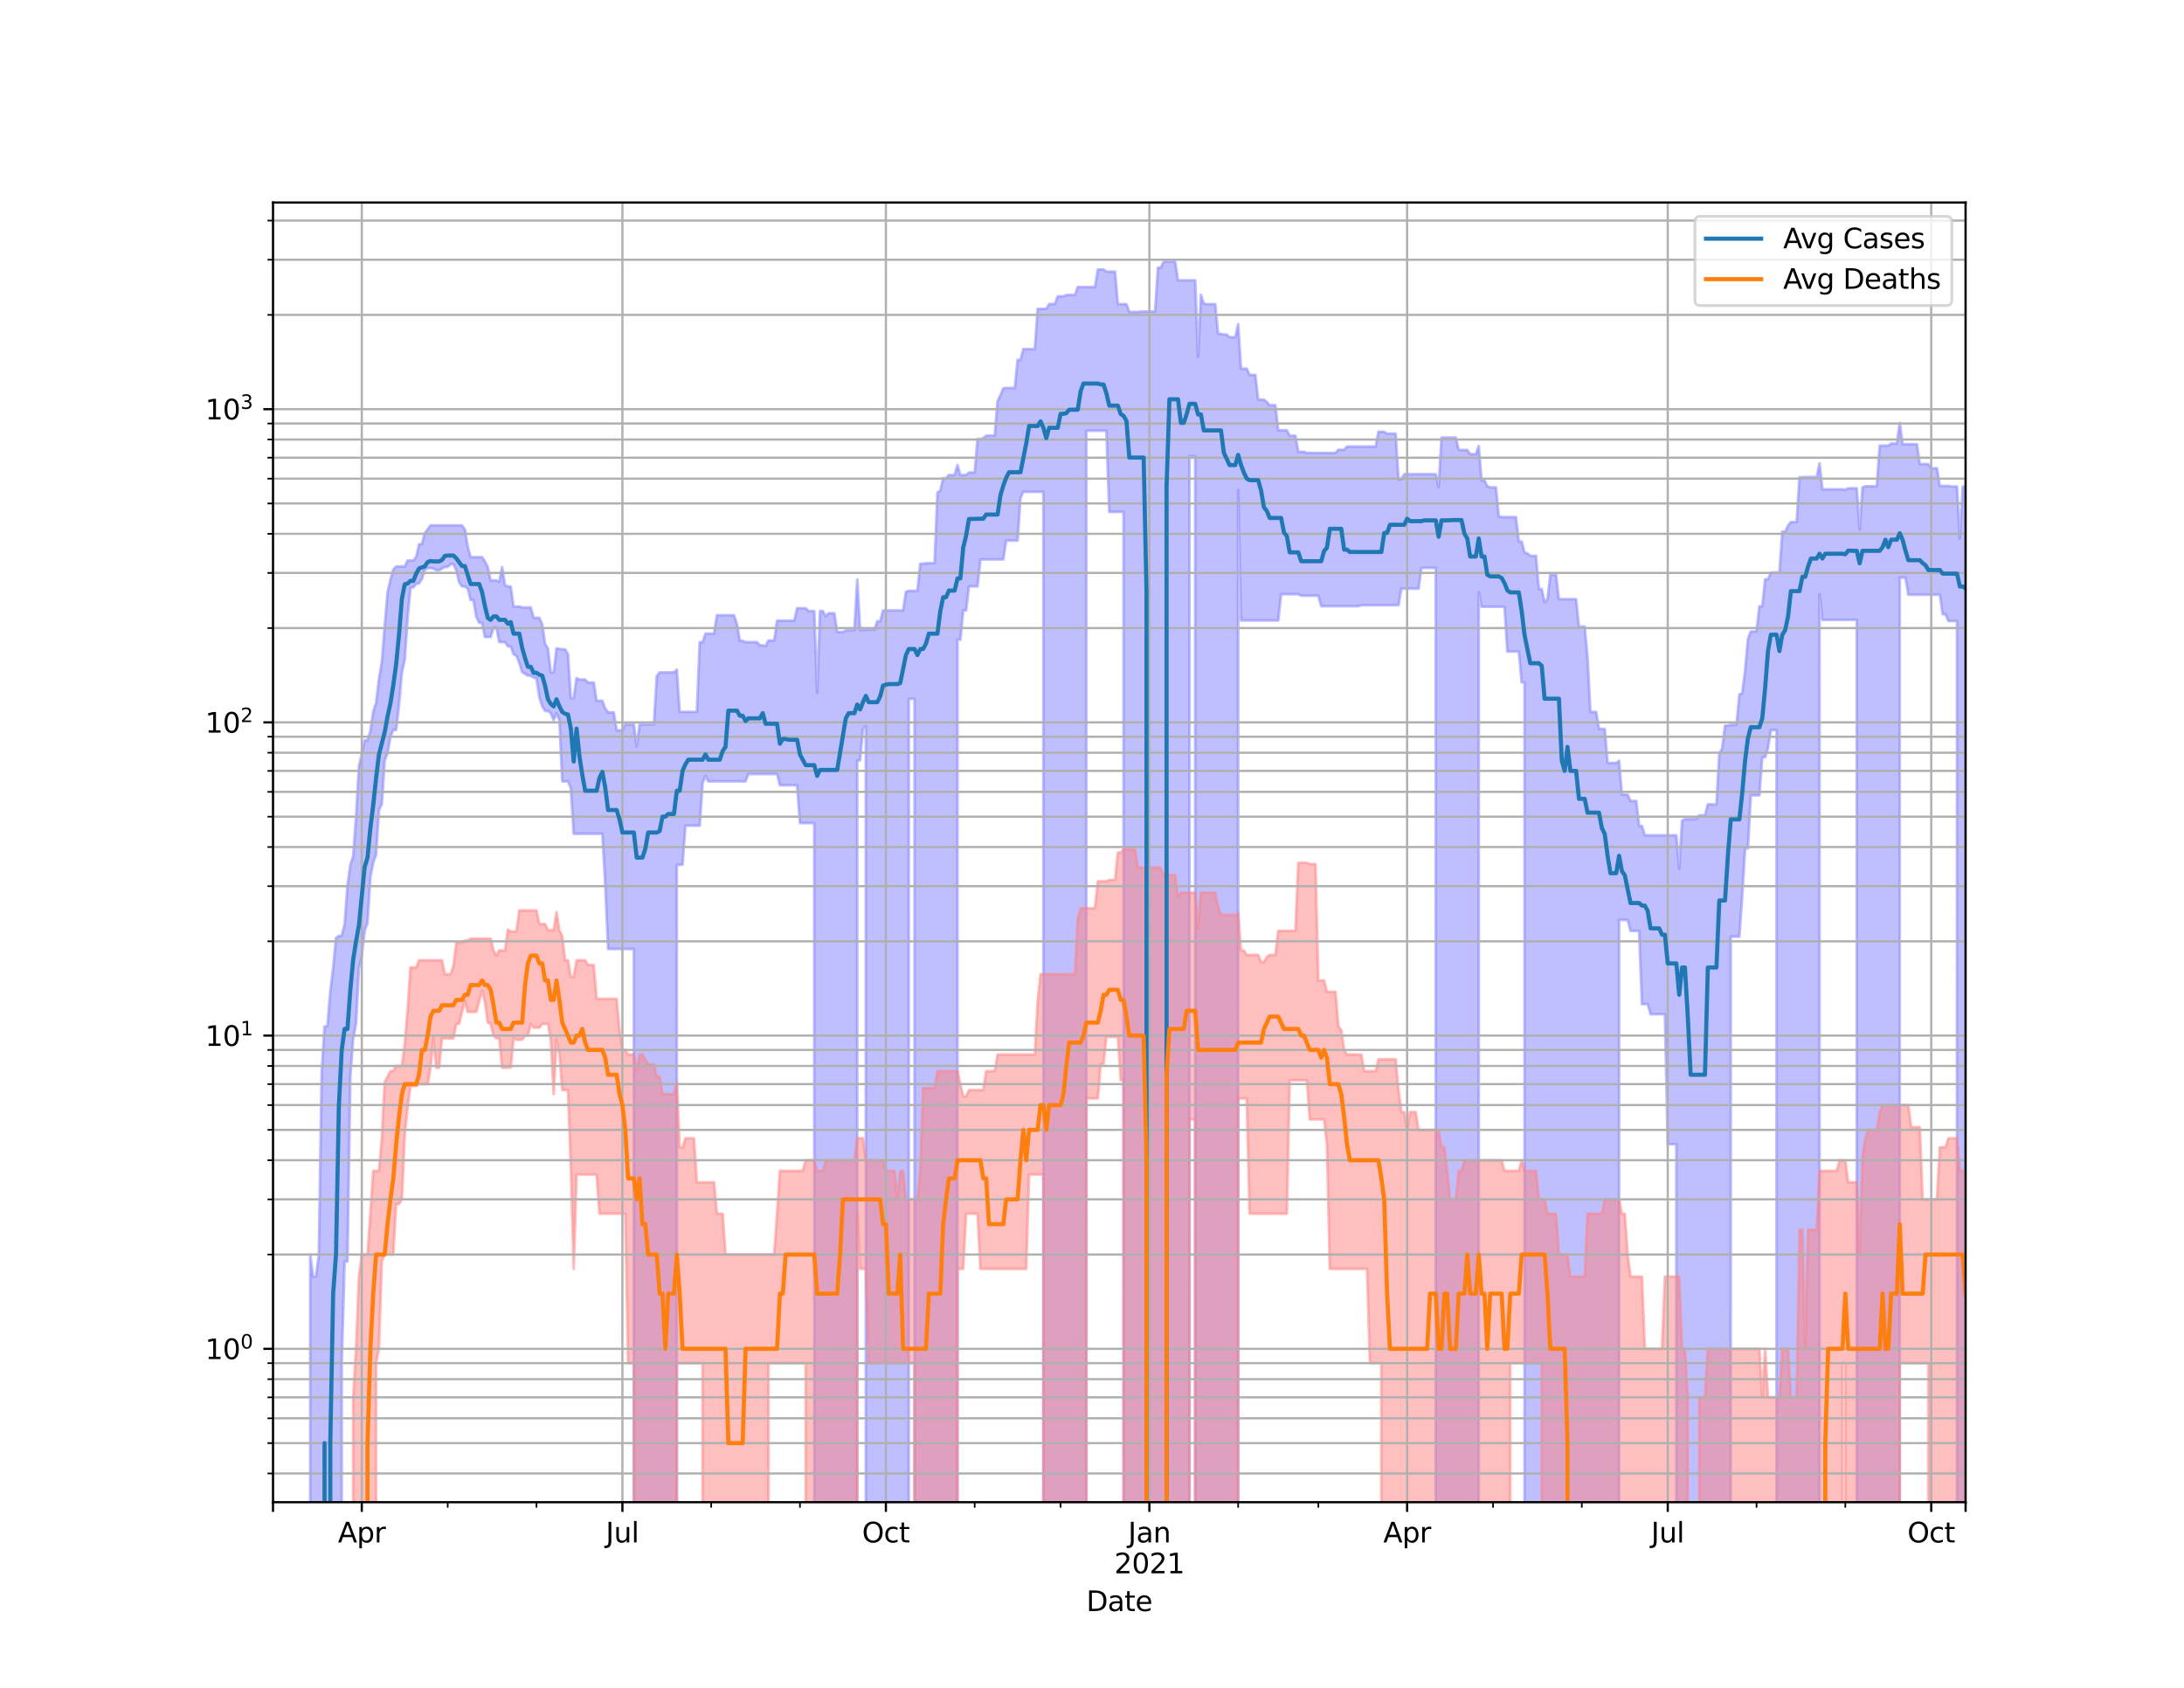 <?xml version="1.0" encoding="utf-8" standalone="no"?>
<!DOCTYPE svg PUBLIC "-//W3C//DTD SVG 1.1//EN"
  "http://www.w3.org/Graphics/SVG/1.1/DTD/svg11.dtd">
<svg height="612pt" version="1.1" viewBox="0 0 792 612" width="792pt" xmlns="http://www.w3.org/2000/svg" xmlns:xlink="http://www.w3.org/1999/xlink">
 <defs>
  <style type="text/css">*{stroke-linecap:butt;stroke-linejoin:round;}</style>
 </defs>
 <g id="figure_1">
  <g id="patch_1">
   <path d="M 0 612 
L 792 612 
L 792 0 
L 0 0 
z
" style="fill:#ffffff;"/>
  </g>
  <g id="axes_1">
   <g id="patch_2">
    <path d="M 99 544.68 
L 712.8 544.68 
L 712.8 73.44 
L 99 73.44 
z
" style="fill:#ffffff;"/>
   </g>
   <g id="PolyCollection_1">
    <path clip-path="url(#p68e2955192)" d="M 99 114059.715 
L 99 114059.715 
L 100.039 114059.715 
L 101.077 114059.715 
L 102.116 114059.715 
L 103.154 114059.715 
L 104.193 114059.715 
L 105.231 114059.715 
L 106.27 114059.715 
L 107.309 114059.715 
L 108.347 114059.715 
L 109.386 114059.715 
L 110.424 114059.715 
L 111.463 114059.715 
L 112.502 454.884 
L 113.54 462.9 
L 114.579 462.9 
L 115.617 454.884 
L 116.656 389.037 
L 117.694 372.164 
L 118.733 372.164 
L 119.772 359.615 
L 120.81 351.101 
L 121.849 340.095 
L 122.887 339.379 
L 123.926 339.379 
L 124.964 335.067 
L 126.003 321.314 
L 127.042 313.57 
L 128.08 310.44 
L 129.119 296.217 
L 130.157 277.792 
L 131.196 273.308 
L 132.235 268.404 
L 133.273 268.404 
L 134.312 265.087 
L 135.35 257.998 
L 136.389 254.866 
L 137.427 246.152 
L 138.466 239.966 
L 139.505 227.081 
L 140.543 214.764 
L 141.582 210.325 
L 142.62 206.51 
L 143.659 205.415 
L 144.697 205.415 
L 145.736 205.415 
L 146.775 205.415 
L 147.813 203.252 
L 148.852 203.252 
L 149.89 203.252 
L 150.929 201.934 
L 151.968 197.333 
L 153.006 197.253 
L 154.045 193.284 
L 155.083 191.917 
L 156.122 190.506 
L 157.16 190.506 
L 158.199 190.506 
L 159.238 190.506 
L 160.276 190.506 
L 161.315 190.506 
L 162.353 190.506 
L 163.392 190.506 
L 164.43 190.506 
L 165.469 190.506 
L 166.508 190.506 
L 167.546 190.506 
L 168.585 191.953 
L 169.623 198.192 
L 170.662 202.037 
L 171.701 202.037 
L 172.739 202.037 
L 173.778 202.037 
L 174.816 202.037 
L 175.855 203.584 
L 176.893 205.651 
L 177.932 210.482 
L 178.971 210.482 
L 180.009 210.482 
L 181.048 210.953 
L 182.086 205.651 
L 183.125 212.179 
L 184.163 212.667 
L 185.202 212.667 
L 186.241 219.935 
L 187.279 219.935 
L 188.318 219.935 
L 189.356 220.252 
L 190.395 220.252 
L 191.434 220.252 
L 192.472 220.252 
L 193.511 224.015 
L 194.549 224.015 
L 195.588 224.015 
L 196.626 226.356 
L 197.665 233.407 
L 198.704 235.095 
L 199.742 243.808 
L 200.781 243.808 
L 201.819 235.095 
L 202.858 235.268 
L 203.896 235.44 
L 204.935 235.44 
L 205.974 237.201 
L 207.012 253.144 
L 208.051 253.144 
L 209.089 245.866 
L 210.128 246.403 
L 211.166 246.403 
L 212.205 246.403 
L 213.244 247.495 
L 214.282 247.495 
L 215.321 247.495 
L 216.359 254.102 
L 217.398 254.102 
L 218.437 254.102 
L 219.475 256.828 
L 220.514 258.318 
L 221.552 258.318 
L 222.591 258.318 
L 223.629 264.825 
L 224.668 264.825 
L 225.707 264.825 
L 226.745 262.676 
L 227.784 262.676 
L 228.822 262.676 
L 229.861 262.676 
L 230.899 270.648 
L 231.938 262.676 
L 232.977 262.676 
L 234.015 262.676 
L 235.054 262.676 
L 236.092 262.676 
L 237.131 262.676 
L 238.17 245.159 
L 239.208 243.808 
L 240.247 243.808 
L 241.285 243.808 
L 242.324 243.808 
L 243.362 243.808 
L 244.401 243.808 
L 245.44 242.794 
L 246.478 258.135 
L 247.517 258.135 
L 248.555 258.135 
L 249.594 258.135 
L 250.632 258.135 
L 251.671 258.135 
L 252.71 258.135 
L 253.748 232.857 
L 254.787 232.857 
L 255.825 229.756 
L 256.864 229.756 
L 257.903 229.756 
L 258.941 229.756 
L 259.98 223.086 
L 261.018 223.086 
L 262.057 223.086 
L 263.095 223.086 
L 264.134 223.086 
L 265.173 223.086 
L 266.211 223.086 
L 267.25 226.332 
L 268.288 232.34 
L 269.327 232.34 
L 270.365 232.83 
L 271.404 232.83 
L 272.443 232.83 
L 273.481 232.83 
L 274.52 232.83 
L 275.558 233.991 
L 276.597 233.991 
L 277.636 234.244 
L 278.674 232.259 
L 279.713 232.259 
L 280.751 232.259 
L 281.79 225.055 
L 282.828 225.055 
L 283.867 225.055 
L 284.906 225.055 
L 285.944 225.055 
L 286.983 225.055 
L 288.021 225.055 
L 289.06 220.528 
L 290.098 220.528 
L 291.137 220.528 
L 292.176 220.528 
L 293.214 221.562 
L 294.253 221.562 
L 295.291 221.562 
L 296.33 251.122 
L 297.369 221.562 
L 298.407 221.562 
L 299.446 223.492 
L 300.484 222.351 
L 301.523 222.351 
L 302.561 222.351 
L 303.6 229.143 
L 304.639 229.143 
L 305.677 229.143 
L 306.716 228.613 
L 307.754 228.463 
L 308.793 228.463 
L 309.831 228.463 
L 310.87 210.118 
L 311.909 228.463 
L 312.947 228.388 
L 313.986 228.313 
L 315.024 228.313 
L 316.063 228.313 
L 317.102 228.313 
L 318.14 225.265 
L 319.179 225.265 
L 320.217 221.345 
L 321.256 221.345 
L 322.294 221.345 
L 323.333 221.345 
L 324.372 221.345 
L 325.41 221.345 
L 326.449 221.345 
L 327.487 221.345 
L 328.526 214.575 
L 329.564 214.236 
L 330.603 214.236 
L 331.642 214.236 
L 332.68 214.236 
L 333.719 204.437 
L 334.757 204.437 
L 335.796 204.207 
L 336.835 204.207 
L 337.873 204.207 
L 338.912 204.207 
L 339.95 178.624 
L 340.989 177.865 
L 342.027 173.44 
L 343.066 173.44 
L 344.105 172.225 
L 345.143 172.225 
L 346.182 172.225 
L 347.22 168.631 
L 348.259 172.225 
L 349.297 172.225 
L 350.336 172.225 
L 351.375 171.321 
L 352.413 171.321 
L 353.452 171.321 
L 354.49 159.194 
L 355.529 159.194 
L 356.568 158.881 
L 357.606 157.992 
L 358.645 157.956 
L 359.683 157.956 
L 360.722 157.956 
L 361.76 145.43 
L 362.799 143.261 
L 363.838 140.802 
L 364.876 140.675 
L 365.915 140.675 
L 366.953 140.675 
L 367.992 140.675 
L 369.03 130.488 
L 370.069 130.488 
L 371.108 126.579 
L 372.146 126.579 
L 373.185 126.579 
L 374.223 126.579 
L 375.262 126.579 
L 376.301 111.984 
L 377.339 111.984 
L 378.378 111.984 
L 379.416 111.984 
L 380.455 110.218 
L 381.493 110.218 
L 382.532 110.218 
L 383.571 107.461 
L 384.609 107.461 
L 385.648 107.461 
L 386.686 106.947 
L 387.725 106.947 
L 388.763 106.947 
L 389.802 106.947 
L 390.841 104.094 
L 391.879 104.094 
L 392.918 104.094 
L 393.956 104.094 
L 394.995 104.094 
L 396.034 104.094 
L 397.072 104.094 
L 398.111 97.713 
L 399.149 97.713 
L 400.188 97.713 
L 401.226 98.493 
L 402.265 98.493 
L 403.304 98.493 
L 404.342 98.493 
L 405.381 110.271 
L 406.419 110.271 
L 407.458 110.271 
L 408.496 110.271 
L 409.535 113.12 
L 410.574 113.12 
L 411.612 113.12 
L 412.651 113.12 
L 413.689 112.968 
L 414.728 112.968 
L 415.766 112.968 
L 416.805 112.968 
L 417.844 112.968 
L 418.882 112.968 
L 419.921 97.028 
L 420.959 97.028 
L 421.998 94.86 
L 423.037 94.86 
L 424.075 94.86 
L 425.114 94.86 
L 426.152 94.86 
L 427.191 101.643 
L 428.229 101.643 
L 429.268 101.643 
L 430.307 101.643 
L 431.345 101.643 
L 432.384 101.643 
L 433.422 101.643 
L 434.461 129.327 
L 435.499 106.864 
L 436.538 110.046 
L 437.577 110.291 
L 438.615 110.291 
L 439.654 110.291 
L 440.692 110.291 
L 441.731 121.015 
L 442.77 121.015 
L 443.808 121.313 
L 444.847 121.313 
L 445.885 122.246 
L 446.924 122.246 
L 447.962 122.246 
L 449.001 117.521 
L 450.04 133.657 
L 451.078 133.657 
L 452.117 133.657 
L 453.155 135.949 
L 454.194 135.949 
L 455.232 135.949 
L 456.271 144.903 
L 457.31 144.903 
L 458.348 144.903 
L 459.387 145.752 
L 460.425 146.945 
L 461.464 146.945 
L 462.503 146.945 
L 463.541 156.017 
L 464.58 156.017 
L 465.618 156.017 
L 466.657 156.017 
L 467.695 157.992 
L 468.734 157.992 
L 469.773 157.992 
L 470.811 163.822 
L 471.85 163.822 
L 472.888 163.822 
L 473.927 164.249 
L 474.965 164.249 
L 476.004 164.249 
L 477.043 164.249 
L 478.081 164.249 
L 479.12 164.249 
L 480.158 164.249 
L 481.197 164.249 
L 482.236 164.249 
L 483.274 164.249 
L 484.313 164.249 
L 485.351 163.072 
L 486.39 163.072 
L 487.428 163.072 
L 488.467 161.928 
L 489.506 161.928 
L 490.544 161.928 
L 491.583 161.928 
L 492.621 161.928 
L 493.66 161.928 
L 494.698 161.928 
L 495.737 161.928 
L 496.776 161.928 
L 497.814 161.928 
L 498.853 161.928 
L 499.891 156.55 
L 500.93 156.55 
L 501.969 156.55 
L 503.007 157.289 
L 504.046 157.254 
L 505.084 157.254 
L 506.123 157.254 
L 507.161 173.861 
L 508.2 173.861 
L 509.239 171.938 
L 510.277 171.938 
L 511.316 171.938 
L 512.354 171.938 
L 513.393 171.938 
L 514.431 171.938 
L 515.47 171.938 
L 516.509 171.938 
L 517.547 171.938 
L 518.586 171.938 
L 519.624 171.938 
L 520.663 171.938 
L 521.702 176.634 
L 522.74 158.644 
L 523.779 158.662 
L 524.817 158.662 
L 525.856 158.662 
L 526.894 158.662 
L 527.933 158.662 
L 528.972 163.158 
L 530.01 163.158 
L 531.049 163.158 
L 532.087 163.158 
L 533.126 164.659 
L 534.164 164.659 
L 535.203 164.659 
L 536.242 161.721 
L 537.28 174.226 
L 538.319 174.226 
L 539.357 176.267 
L 540.396 176.712 
L 541.435 176.712 
L 542.473 176.712 
L 543.512 187.124 
L 544.55 187.482 
L 545.589 187.482 
L 546.627 187.482 
L 547.666 187.482 
L 548.705 187.482 
L 549.743 187.482 
L 550.782 196.344 
L 551.82 196.344 
L 552.859 200.352 
L 553.897 200.65 
L 554.936 201.556 
L 555.975 201.556 
L 557.013 201.556 
L 558.052 213.584 
L 559.09 213.584 
L 560.129 218.34 
L 561.168 217.252 
L 562.206 208.422 
L 563.245 208.422 
L 564.283 208.422 
L 565.322 217.252 
L 566.36 217.252 
L 567.399 217.252 
L 568.438 217.252 
L 569.476 217.252 
L 570.515 217.252 
L 571.553 217.252 
L 572.592 227.178 
L 573.63 227.178 
L 574.669 227.178 
L 575.708 238.533 
L 576.746 258.135 
L 577.785 258.135 
L 578.823 258.135 
L 579.862 264.305 
L 580.901 264.305 
L 581.939 264.305 
L 582.978 276.649 
L 584.016 276.649 
L 585.055 276.649 
L 586.093 276.649 
L 587.132 275.858 
L 588.171 288.123 
L 589.209 288.123 
L 590.248 288.123 
L 591.286 290.441 
L 592.325 290.441 
L 593.363 290.441 
L 594.402 299.486 
L 595.441 299.486 
L 596.479 302.874 
L 597.518 302.874 
L 598.556 302.874 
L 599.595 302.874 
L 600.634 302.874 
L 601.672 302.874 
L 602.711 302.874 
L 603.749 302.874 
L 604.788 302.874 
L 605.826 302.874 
L 606.865 302.874 
L 607.904 302.874 
L 608.942 314.996 
L 609.981 297.621 
L 611.019 297.015 
L 612.058 297.015 
L 613.096 297.015 
L 614.135 297.015 
L 615.174 297.015 
L 616.212 295.628 
L 617.251 295.628 
L 618.289 295.628 
L 619.328 291.687 
L 620.366 291.687 
L 621.405 291.687 
L 622.444 291.687 
L 623.482 273.246 
L 624.521 271.419 
L 625.559 263.078 
L 626.598 263.078 
L 627.637 262.776 
L 628.675 262.776 
L 629.714 262.776 
L 630.752 251.84 
L 631.791 251.36 
L 632.829 243.265 
L 633.868 231.614 
L 634.907 228.966 
L 635.945 228.966 
L 636.984 228.966 
L 638.022 219.851 
L 639.061 219.851 
L 640.099 210.032 
L 641.138 210.032 
L 642.177 207.612 
L 643.215 207.612 
L 644.254 207.612 
L 645.292 207.612 
L 646.331 192.783 
L 647.37 192.783 
L 648.408 190.576 
L 649.447 189.304 
L 650.485 189.304 
L 651.524 189.304 
L 652.562 173.056 
L 653.601 173.056 
L 654.64 172.959 
L 655.678 172.959 
L 656.717 172.959 
L 657.755 172.959 
L 658.794 172.959 
L 659.832 168.002 
L 660.871 177.418 
L 661.91 177.418 
L 662.948 177.418 
L 663.987 177.418 
L 665.025 177.418 
L 666.064 177.418 
L 667.103 177.418 
L 668.141 177.418 
L 669.18 177.606 
L 670.218 177.047 
L 671.257 177.047 
L 672.295 177.047 
L 673.334 177.047 
L 674.373 192.013 
L 675.411 176.739 
L 676.45 176.32 
L 677.488 176.32 
L 678.527 176.32 
L 679.565 176.32 
L 680.604 176.32 
L 681.643 161.592 
L 682.681 161.592 
L 683.72 161.592 
L 684.758 161.592 
L 685.797 160.843 
L 686.836 160.843 
L 687.874 160.843 
L 688.913 153.311 
L 689.951 161.066 
L 690.99 161.066 
L 692.028 161.066 
L 693.067 161.066 
L 694.106 161.066 
L 695.144 161.066 
L 696.183 168.268 
L 697.221 168.268 
L 698.26 168.268 
L 699.298 168.268 
L 700.337 169.775 
L 701.376 169.775 
L 702.414 169.775 
L 703.453 176.198 
L 704.491 176.198 
L 705.53 176.198 
L 706.569 176.198 
L 707.607 176.407 
L 708.646 176.407 
L 709.684 176.407 
L 710.723 195.222 
L 711.761 176.407 
L 712.8 176.407 
L 712.8 114059.715 
L 712.8 114059.715 
L 711.761 114059.715 
L 710.723 114059.715 
L 709.684 225.195 
L 708.646 225.195 
L 707.607 225.195 
L 706.569 225.195 
L 705.53 222.728 
L 704.491 222.728 
L 703.453 215.644 
L 702.414 215.644 
L 701.376 215.644 
L 700.337 215.644 
L 699.298 215.644 
L 698.26 215.644 
L 697.221 215.644 
L 696.183 215.644 
L 695.144 215.644 
L 694.106 215.644 
L 693.067 215.644 
L 692.028 215.644 
L 690.99 209.45 
L 689.951 209.45 
L 688.913 209.45 
L 687.874 114059.715 
L 686.836 114059.715 
L 685.797 114059.715 
L 684.758 114059.715 
L 683.72 114059.715 
L 682.681 114059.715 
L 681.643 114059.715 
L 680.604 114059.715 
L 679.565 114059.715 
L 678.527 114059.715 
L 677.488 114059.715 
L 676.45 114059.715 
L 675.411 114059.715 
L 674.373 114059.715 
L 673.334 224.775 
L 672.295 224.775 
L 671.257 224.775 
L 670.218 224.775 
L 669.18 224.775 
L 668.141 224.775 
L 667.103 224.775 
L 666.064 224.775 
L 665.025 224.775 
L 663.987 224.775 
L 662.948 224.775 
L 661.91 224.775 
L 660.871 224.775 
L 659.832 215.47 
L 658.794 114059.715 
L 657.755 114059.715 
L 656.717 114059.715 
L 655.678 114059.715 
L 654.64 114059.715 
L 653.601 114059.715 
L 652.562 114059.715 
L 651.524 114059.715 
L 650.485 114059.715 
L 649.447 114059.715 
L 648.408 114059.715 
L 647.37 114059.715 
L 646.331 114059.715 
L 645.292 114059.715 
L 644.254 264.721 
L 643.215 264.721 
L 642.177 264.721 
L 641.138 271.24 
L 640.099 274.566 
L 639.061 274.566 
L 638.022 288.375 
L 636.984 288.375 
L 635.945 288.375 
L 634.907 288.375 
L 633.868 307.621 
L 632.829 307.621 
L 631.791 324.894 
L 630.752 339.616 
L 629.714 339.616 
L 628.675 339.616 
L 627.637 339.616 
L 626.598 114059.715 
L 625.559 114059.715 
L 624.521 114059.715 
L 623.482 114059.715 
L 622.444 114059.715 
L 621.405 114059.715 
L 620.366 114059.715 
L 619.328 114059.715 
L 618.289 114059.715 
L 617.251 114059.715 
L 616.212 114059.715 
L 615.174 114059.715 
L 614.135 114059.715 
L 613.096 114059.715 
L 612.058 114059.715 
L 611.019 114059.715 
L 609.981 114059.715 
L 608.942 114059.715 
L 607.904 414.886 
L 606.865 414.886 
L 605.826 414.886 
L 604.788 414.886 
L 603.749 367.757 
L 602.711 367.757 
L 601.672 367.757 
L 600.634 367.757 
L 599.595 367.757 
L 598.556 367.757 
L 597.518 364.102 
L 596.479 364.102 
L 595.441 364.102 
L 594.402 337.517 
L 593.363 337.517 
L 592.325 337.517 
L 591.286 337.517 
L 590.248 333.569 
L 589.209 333.569 
L 588.171 333.569 
L 587.132 333.569 
L 586.093 114059.715 
L 585.055 114059.715 
L 584.016 114059.715 
L 582.978 114059.715 
L 581.939 114059.715 
L 580.901 114059.715 
L 579.862 114059.715 
L 578.823 114059.715 
L 577.785 114059.715 
L 576.746 114059.715 
L 575.708 114059.715 
L 574.669 114059.715 
L 573.63 114059.715 
L 572.592 114059.715 
L 571.553 114059.715 
L 570.515 114059.715 
L 569.476 114059.715 
L 568.438 114059.715 
L 567.399 114059.715 
L 566.36 114059.715 
L 565.322 114059.715 
L 564.283 114059.715 
L 563.245 114059.715 
L 562.206 114059.715 
L 561.168 114059.715 
L 560.129 114059.715 
L 559.09 114059.715 
L 558.052 114059.715 
L 557.013 114059.715 
L 555.975 114059.715 
L 554.936 114059.715 
L 553.897 114059.715 
L 552.859 247.458 
L 551.82 247.458 
L 550.782 236.254 
L 549.743 236.254 
L 548.705 236.254 
L 547.666 236.254 
L 546.627 236.254 
L 545.589 219.998 
L 544.55 219.998 
L 543.512 219.998 
L 542.473 219.998 
L 541.435 219.998 
L 540.396 219.998 
L 539.357 219.998 
L 538.319 219.998 
L 537.28 219.998 
L 536.242 214.783 
L 535.203 114059.715 
L 534.164 114059.715 
L 533.126 114059.715 
L 532.087 114059.715 
L 531.049 114059.715 
L 530.01 114059.715 
L 528.972 114059.715 
L 527.933 114059.715 
L 526.894 114059.715 
L 525.856 114059.715 
L 524.817 114059.715 
L 523.779 114059.715 
L 522.74 114059.715 
L 521.702 114059.715 
L 520.663 205.904 
L 519.624 205.904 
L 518.586 205.904 
L 517.547 205.904 
L 516.509 205.904 
L 515.47 205.904 
L 514.431 213.436 
L 513.393 213.436 
L 512.354 213.436 
L 511.316 213.436 
L 510.277 213.436 
L 509.239 213.436 
L 508.2 213.436 
L 507.161 219.433 
L 506.123 219.433 
L 505.084 219.433 
L 504.046 219.433 
L 503.007 219.433 
L 501.969 219.433 
L 500.93 219.433 
L 499.891 219.433 
L 498.853 219.433 
L 497.814 219.433 
L 496.776 219.433 
L 495.737 219.433 
L 494.698 219.433 
L 493.66 219.433 
L 492.621 219.809 
L 491.583 219.809 
L 490.544 219.809 
L 489.506 219.809 
L 488.467 219.809 
L 487.428 219.809 
L 486.39 219.809 
L 485.351 219.809 
L 484.313 219.809 
L 483.274 219.809 
L 482.236 219.809 
L 481.197 219.809 
L 480.158 219.809 
L 479.12 219.809 
L 478.081 215.992 
L 477.043 215.992 
L 476.004 215.992 
L 474.965 215.992 
L 473.927 215.992 
L 472.888 215.992 
L 471.85 215.992 
L 470.811 215.47 
L 469.773 215.47 
L 468.734 215.47 
L 467.695 215.47 
L 466.657 215.47 
L 465.618 215.47 
L 464.58 215.47 
L 463.541 224.985 
L 462.503 224.985 
L 461.464 224.985 
L 460.425 224.985 
L 459.387 224.985 
L 458.348 224.985 
L 457.31 224.985 
L 456.271 224.985 
L 455.232 224.985 
L 454.194 224.985 
L 453.155 224.985 
L 452.117 224.985 
L 451.078 224.985 
L 450.04 224.985 
L 449.001 177.695 
L 447.962 114059.715 
L 446.924 114059.715 
L 445.885 114059.715 
L 444.847 114059.715 
L 443.808 114059.715 
L 442.77 114059.715 
L 441.731 114059.715 
L 440.692 114059.715 
L 439.654 114059.715 
L 438.615 114059.715 
L 437.577 114059.715 
L 436.538 114059.715 
L 435.499 114059.715 
L 434.461 114059.715 
L 433.422 165.434 
L 432.384 165.434 
L 431.345 165.434 
L 430.307 114059.715 
L 429.268 114059.715 
L 428.229 114059.715 
L 427.191 114059.715 
L 426.152 114059.715 
L 425.114 114059.715 
L 424.075 114059.715 
L 423.037 114059.715 
L 421.998 114059.715 
L 420.959 114059.715 
L 419.921 114059.715 
L 418.882 114059.715 
L 417.844 114059.715 
L 416.805 114059.715 
L 415.766 114059.715 
L 414.728 114059.715 
L 413.689 114059.715 
L 412.651 114059.715 
L 411.612 114059.715 
L 410.574 114059.715 
L 409.535 114059.715 
L 408.496 114059.715 
L 407.458 185.621 
L 406.419 185.621 
L 405.381 185.621 
L 404.342 185.621 
L 403.304 185.621 
L 402.265 185.621 
L 401.226 156.191 
L 400.188 156.191 
L 399.149 156.191 
L 398.111 156.191 
L 397.072 156.191 
L 396.034 156.191 
L 394.995 156.191 
L 393.956 156.191 
L 392.918 114059.715 
L 391.879 114059.715 
L 390.841 114059.715 
L 389.802 114059.715 
L 388.763 114059.715 
L 387.725 114059.715 
L 386.686 114059.715 
L 385.648 114059.715 
L 384.609 114059.715 
L 383.571 114059.715 
L 382.532 114059.715 
L 381.493 114059.715 
L 380.455 114059.715 
L 379.416 114059.715 
L 378.378 178.343 
L 377.339 178.343 
L 376.301 178.343 
L 375.262 178.343 
L 374.223 178.343 
L 373.185 178.343 
L 372.146 178.343 
L 371.108 178.343 
L 370.069 180.509 
L 369.03 195.993 
L 367.992 195.993 
L 366.953 195.993 
L 365.915 195.993 
L 364.876 195.993 
L 363.838 202.864 
L 362.799 202.864 
L 361.76 202.864 
L 360.722 202.864 
L 359.683 202.864 
L 358.645 202.864 
L 357.606 202.864 
L 356.568 202.864 
L 355.529 202.864 
L 354.49 212.613 
L 353.452 212.613 
L 352.413 212.613 
L 351.375 212.613 
L 350.336 221.345 
L 349.297 221.345 
L 348.259 231.962 
L 347.22 231.962 
L 346.182 114059.715 
L 345.143 114059.715 
L 344.105 114059.715 
L 343.066 114059.715 
L 342.027 114059.715 
L 340.989 114059.715 
L 339.95 114059.715 
L 338.912 114059.715 
L 337.873 114059.715 
L 336.835 114059.715 
L 335.796 114059.715 
L 334.757 114059.715 
L 333.719 114059.715 
L 332.68 114059.715 
L 331.642 253.434 
L 330.603 253.434 
L 329.564 253.434 
L 328.526 114059.715 
L 327.487 114059.715 
L 326.449 114059.715 
L 325.41 114059.715 
L 324.372 114059.715 
L 323.333 114059.715 
L 322.294 114059.715 
L 321.256 114059.715 
L 320.217 114059.715 
L 319.179 114059.715 
L 318.14 114059.715 
L 317.102 114059.715 
L 316.063 114059.715 
L 315.024 114059.715 
L 313.986 263.331 
L 312.947 264.253 
L 311.909 275.727 
L 310.87 275.727 
L 309.831 114059.715 
L 308.793 114059.715 
L 307.754 114059.715 
L 306.716 114059.715 
L 305.677 114059.715 
L 304.639 114059.715 
L 303.6 114059.715 
L 302.561 114059.715 
L 301.523 114059.715 
L 300.484 114059.715 
L 299.446 114059.715 
L 298.407 114059.715 
L 297.369 114059.715 
L 296.33 114059.715 
L 295.291 298.441 
L 294.253 298.441 
L 293.214 298.441 
L 292.176 298.441 
L 291.137 298.441 
L 290.098 298.441 
L 289.06 284.72 
L 288.021 284.72 
L 286.983 284.72 
L 285.944 284.72 
L 284.906 284.72 
L 283.867 284.72 
L 282.828 284.72 
L 281.79 280.663 
L 280.751 280.663 
L 279.713 280.663 
L 278.674 280.663 
L 277.636 280.663 
L 276.597 280.663 
L 275.558 280.663 
L 274.52 280.663 
L 273.481 280.663 
L 272.443 280.663 
L 271.404 280.663 
L 270.365 283.33 
L 269.327 283.33 
L 268.288 283.33 
L 267.25 283.33 
L 266.211 283.33 
L 265.173 283.33 
L 264.134 283.33 
L 263.095 283.33 
L 262.057 283.33 
L 261.018 283.33 
L 259.98 283.33 
L 258.941 283.33 
L 257.903 283.33 
L 256.864 283.33 
L 255.825 281.317 
L 254.787 284.02 
L 253.748 299.381 
L 252.71 299.381 
L 251.671 299.381 
L 250.632 299.381 
L 249.594 299.381 
L 248.555 299.381 
L 247.517 313.57 
L 246.478 313.57 
L 245.44 313.57 
L 244.401 114059.715 
L 243.362 114059.715 
L 242.324 114059.715 
L 241.285 114059.715 
L 240.247 114059.715 
L 239.208 114059.715 
L 238.17 114059.715 
L 237.131 114059.715 
L 236.092 114059.715 
L 235.054 114059.715 
L 234.015 114059.715 
L 232.977 114059.715 
L 231.938 114059.715 
L 230.899 114059.715 
L 229.861 344.103 
L 228.822 344.103 
L 227.784 344.103 
L 226.745 344.103 
L 225.707 344.103 
L 224.668 344.103 
L 223.629 344.103 
L 222.591 344.103 
L 221.552 344.103 
L 220.514 344.103 
L 219.475 320.337 
L 218.437 302.312 
L 217.398 302.312 
L 216.359 302.312 
L 215.321 302.312 
L 214.282 302.312 
L 213.244 302.312 
L 212.205 302.312 
L 211.166 302.312 
L 210.128 302.312 
L 209.089 302.312 
L 208.051 302.312 
L 207.012 285.828 
L 205.974 283.33 
L 204.935 283.33 
L 203.896 283.33 
L 202.858 261.099 
L 201.819 258.64 
L 200.781 261.099 
L 199.742 258.64 
L 198.704 257.771 
L 197.665 257.771 
L 196.626 256.077 
L 195.588 252.856 
L 194.549 245.973 
L 193.511 245.688 
L 192.472 244.984 
L 191.434 244.984 
L 190.395 244.358 
L 189.356 243.672 
L 188.318 240.346 
L 187.279 237.772 
L 186.241 237.261 
L 185.202 234.357 
L 184.163 234.357 
L 183.125 232.802 
L 182.086 232.802 
L 181.048 232.802 
L 180.009 227.545 
L 178.971 227.545 
L 177.932 230.978 
L 176.893 230.978 
L 175.855 230.978 
L 174.816 225.855 
L 173.778 225.855 
L 172.739 223.673 
L 171.701 217.552 
L 170.662 217.552 
L 169.623 213.491 
L 168.585 212.631 
L 167.546 212.631 
L 166.508 211.182 
L 165.469 206.783 
L 164.43 204.576 
L 163.392 204.576 
L 162.353 205.557 
L 161.315 205.557 
L 160.276 206.142 
L 159.238 206.783 
L 158.199 206.783 
L 157.16 206.142 
L 156.122 205.999 
L 155.083 205.999 
L 154.045 206.622 
L 153.006 209.929 
L 151.968 211.518 
L 150.929 211.713 
L 149.89 213.013 
L 148.852 213.013 
L 147.813 224.198 
L 146.775 239.151 
L 145.736 243.979 
L 144.697 255.511 
L 143.659 264.669 
L 142.62 264.669 
L 141.582 267.182 
L 140.543 273.06 
L 139.505 275.662 
L 138.466 291.507 
L 137.427 293.806 
L 136.389 309.915 
L 135.35 312.734 
L 134.312 318.131 
L 133.273 334.634 
L 132.235 337.517 
L 131.196 346.785 
L 130.157 351.101 
L 129.119 371.251 
L 128.08 376.498 
L 127.042 390.353 
L 126.003 457.414 
L 124.964 457.414 
L 123.926 494.269 
L 122.887 114059.715 
L 121.849 114059.715 
L 120.81 114059.715 
L 119.772 114059.715 
L 118.733 114059.715 
L 117.694 114059.715 
L 116.656 114059.715 
L 115.617 114059.715 
L 114.579 114059.715 
L 113.54 114059.715 
L 112.502 114059.715 
L 111.463 114059.715 
L 110.424 114059.715 
L 109.386 114059.715 
L 108.347 114059.715 
L 107.309 114059.715 
L 106.27 114059.715 
L 105.231 114059.715 
L 104.193 114059.715 
L 103.154 114059.715 
L 102.116 114059.715 
L 101.077 114059.715 
L 100.039 114059.715 
L 99 114059.715 
z
" style="fill:#8080ff;fill-opacity:0.5;stroke:#8080ff;stroke-opacity:0.5;"/>
   </g>
   <g id="PolyCollection_2">
    <path clip-path="url(#p68e2955192)" d="M 99 114059.715 
L 99 114059.715 
L 100.039 114059.715 
L 101.077 114059.715 
L 102.116 114059.715 
L 103.154 114059.715 
L 104.193 114059.715 
L 105.231 114059.715 
L 106.27 114059.715 
L 107.309 114059.715 
L 108.347 114059.715 
L 109.386 114059.715 
L 110.424 114059.715 
L 111.463 114059.715 
L 112.502 114059.715 
L 113.54 114059.715 
L 114.579 114059.715 
L 115.617 114059.715 
L 116.656 114059.715 
L 117.694 114059.715 
L 118.733 114059.715 
L 119.772 114059.715 
L 120.81 114059.715 
L 121.849 114059.715 
L 122.887 114059.715 
L 123.926 114059.715 
L 124.964 114059.715 
L 126.003 114059.715 
L 127.042 114059.715 
L 128.08 506.664 
L 129.119 489.072 
L 130.157 462.9 
L 131.196 454.884 
L 132.235 454.884 
L 133.273 454.884 
L 134.312 440.082 
L 135.35 424.541 
L 136.389 424.541 
L 137.427 424.541 
L 138.466 412.741 
L 139.505 392.394 
L 140.543 390.353 
L 141.582 388.393 
L 142.62 388.393 
L 143.659 386.507 
L 144.697 386.507 
L 145.736 386.507 
L 146.775 378.553 
L 147.813 366.099 
L 148.852 350.801 
L 149.89 350.801 
L 150.929 350.801 
L 151.968 348.182 
L 153.006 348.182 
L 154.045 348.182 
L 155.083 348.182 
L 156.122 348.182 
L 157.16 348.182 
L 158.199 348.182 
L 159.238 348.182 
L 160.276 348.182 
L 161.315 353.253 
L 162.353 353.253 
L 163.392 353.253 
L 164.43 350.207 
L 165.469 341.809 
L 166.508 341.809 
L 167.546 341.809 
L 168.585 341.067 
L 169.623 341.067 
L 170.662 340.336 
L 171.701 340.336 
L 172.739 340.336 
L 173.778 340.336 
L 174.816 340.336 
L 175.855 340.336 
L 176.893 340.336 
L 177.932 340.336 
L 178.971 344.628 
L 180.009 346.51 
L 181.048 344.628 
L 182.086 344.628 
L 183.125 344.628 
L 184.163 337.062 
L 185.202 337.746 
L 186.241 337.746 
L 187.279 337.746 
L 188.318 330.11 
L 189.356 330.11 
L 190.395 330.11 
L 191.434 330.11 
L 192.472 330.11 
L 193.511 330.11 
L 194.549 330.11 
L 195.588 335.067 
L 196.626 335.067 
L 197.665 335.067 
L 198.704 337.289 
L 199.742 337.289 
L 200.781 337.289 
L 201.819 330.703 
L 202.858 337.289 
L 203.896 339.379 
L 204.935 348.182 
L 205.974 348.182 
L 207.012 354.204 
L 208.051 354.204 
L 209.089 348.182 
L 210.128 348.182 
L 211.166 348.182 
L 212.205 348.182 
L 213.244 349.913 
L 214.282 349.913 
L 215.321 349.913 
L 216.359 362.183 
L 217.398 362.183 
L 218.437 362.183 
L 219.475 362.183 
L 220.514 362.183 
L 221.552 362.183 
L 222.591 362.183 
L 223.629 362.183 
L 224.668 373.567 
L 225.707 380.698 
L 226.745 380.698 
L 227.784 382.37 
L 228.822 382.37 
L 229.861 382.37 
L 230.899 388.393 
L 231.938 382.37 
L 232.977 382.37 
L 234.015 384.101 
L 235.054 385.895 
L 236.092 385.895 
L 237.131 385.895 
L 238.17 390.353 
L 239.208 390.353 
L 240.247 396.749 
L 241.285 396.749 
L 242.324 396.749 
L 243.362 396.749 
L 244.401 396.749 
L 245.44 392.394 
L 246.478 415.994 
L 247.517 415.994 
L 248.555 412.741 
L 249.594 412.741 
L 250.632 412.741 
L 251.671 412.741 
L 252.71 428.711 
L 253.748 428.711 
L 254.787 428.711 
L 255.825 428.711 
L 256.864 428.711 
L 257.903 428.711 
L 258.941 428.711 
L 259.98 440.082 
L 261.018 440.082 
L 262.057 440.082 
L 263.095 454.884 
L 264.134 454.884 
L 265.173 454.884 
L 266.211 454.884 
L 267.25 454.884 
L 268.288 454.884 
L 269.327 454.884 
L 270.365 454.884 
L 271.404 454.884 
L 272.443 454.884 
L 273.481 454.884 
L 274.52 454.884 
L 275.558 454.884 
L 276.597 454.884 
L 277.636 454.884 
L 278.674 454.884 
L 279.713 454.884 
L 280.751 454.884 
L 281.79 440.082 
L 282.828 424.541 
L 283.867 424.541 
L 284.906 424.541 
L 285.944 424.541 
L 286.983 424.541 
L 288.021 424.541 
L 289.06 424.541 
L 290.098 424.541 
L 291.137 424.541 
L 292.176 420.695 
L 293.214 420.695 
L 294.253 420.695 
L 295.291 420.695 
L 296.33 424.541 
L 297.369 424.541 
L 298.407 424.541 
L 299.446 420.695 
L 300.484 420.695 
L 301.523 420.695 
L 302.561 420.695 
L 303.6 420.695 
L 304.639 420.695 
L 305.677 420.695 
L 306.716 420.695 
L 307.754 420.695 
L 308.793 420.695 
L 309.831 420.695 
L 310.87 412.741 
L 311.909 412.741 
L 312.947 412.741 
L 313.986 420.695 
L 315.024 420.695 
L 316.063 420.695 
L 317.102 420.695 
L 318.14 420.695 
L 319.179 420.695 
L 320.217 420.695 
L 321.256 424.541 
L 322.294 424.541 
L 323.333 424.541 
L 324.372 424.541 
L 325.41 434.885 
L 326.449 424.541 
L 327.487 424.541 
L 328.526 434.885 
L 329.564 434.885 
L 330.603 434.885 
L 331.642 434.885 
L 332.68 434.885 
L 333.719 424.541 
L 334.757 394.523 
L 335.796 394.523 
L 336.835 394.523 
L 337.873 394.523 
L 338.912 394.523 
L 339.95 388.393 
L 340.989 388.393 
L 342.027 388.393 
L 343.066 388.393 
L 344.105 388.393 
L 345.143 388.393 
L 346.182 388.393 
L 347.22 388.393 
L 348.259 393.094 
L 349.297 397.513 
L 350.336 397.513 
L 351.375 395.254 
L 352.413 395.254 
L 353.452 395.254 
L 354.49 395.254 
L 355.529 395.254 
L 356.568 395.254 
L 357.606 388.393 
L 358.645 388.393 
L 359.683 388.393 
L 360.722 388.393 
L 361.76 382.37 
L 362.799 382.37 
L 363.838 382.37 
L 364.876 382.37 
L 365.915 382.37 
L 366.953 382.37 
L 367.992 382.37 
L 369.03 382.37 
L 370.069 382.37 
L 371.108 382.37 
L 372.146 382.37 
L 373.185 382.37 
L 374.223 382.37 
L 375.262 382.37 
L 376.301 362.941 
L 377.339 353.253 
L 378.378 353.253 
L 379.416 353.253 
L 380.455 353.253 
L 381.493 353.253 
L 382.532 353.253 
L 383.571 353.253 
L 384.609 353.253 
L 385.648 353.253 
L 386.686 353.253 
L 387.725 353.253 
L 388.763 353.253 
L 389.802 353.253 
L 390.841 332.941 
L 391.879 329.33 
L 392.918 329.33 
L 393.956 329.33 
L 394.995 329.33 
L 396.034 329.33 
L 397.072 329.33 
L 398.111 319.538 
L 399.149 319.538 
L 400.188 319.538 
L 401.226 319.538 
L 402.265 319.065 
L 403.304 319.065 
L 404.342 319.065 
L 405.381 309.138 
L 406.419 309.138 
L 407.458 307.996 
L 408.496 307.996 
L 409.535 307.996 
L 410.574 307.996 
L 411.612 307.996 
L 412.651 314.564 
L 413.689 314.564 
L 414.728 314.564 
L 415.766 314.564 
L 416.805 314.564 
L 417.844 314.564 
L 418.882 314.564 
L 419.921 314.564 
L 420.959 314.564 
L 421.998 317.215 
L 423.037 317.215 
L 424.075 317.215 
L 425.114 317.215 
L 426.152 317.215 
L 427.191 325.248 
L 428.229 323.671 
L 429.268 323.671 
L 430.307 323.671 
L 431.345 323.671 
L 432.384 323.671 
L 433.422 323.671 
L 434.461 336.388 
L 435.499 323.671 
L 436.538 323.671 
L 437.577 323.671 
L 438.615 323.671 
L 439.654 323.671 
L 440.692 323.671 
L 441.731 328.753 
L 442.77 331.708 
L 443.808 331.708 
L 444.847 331.708 
L 445.885 331.708 
L 446.924 331.708 
L 447.962 331.708 
L 449.001 331.102 
L 450.04 344.628 
L 451.078 344.628 
L 452.117 346.236 
L 453.155 346.236 
L 454.194 346.236 
L 455.232 346.236 
L 456.271 346.236 
L 457.31 348.752 
L 458.348 348.752 
L 459.387 347.061 
L 460.425 346.236 
L 461.464 346.236 
L 462.503 346.236 
L 463.541 337.517 
L 464.58 337.517 
L 465.618 337.517 
L 466.657 337.517 
L 467.695 337.517 
L 468.734 337.517 
L 469.773 337.517 
L 470.811 312.873 
L 471.85 312.873 
L 472.888 312.873 
L 473.927 312.873 
L 474.965 313.29 
L 476.004 313.29 
L 477.043 313.29 
L 478.081 355.502 
L 479.12 355.502 
L 480.158 355.502 
L 481.197 359.615 
L 482.236 359.615 
L 483.274 359.615 
L 484.313 359.615 
L 485.351 372.164 
L 486.39 373.567 
L 487.428 380.698 
L 488.467 382.37 
L 489.506 382.37 
L 490.544 382.37 
L 491.583 382.37 
L 492.621 382.37 
L 493.66 382.37 
L 494.698 388.393 
L 495.737 388.393 
L 496.776 388.393 
L 497.814 388.393 
L 498.853 388.393 
L 499.891 384.101 
L 500.93 384.101 
L 501.969 384.101 
L 503.007 384.101 
L 504.046 384.101 
L 505.084 384.101 
L 506.123 384.101 
L 507.161 395.254 
L 508.2 403.227 
L 509.239 403.227 
L 510.277 409.689 
L 511.316 403.227 
L 512.354 403.227 
L 513.393 403.227 
L 514.431 409.689 
L 515.47 409.689 
L 516.509 409.689 
L 517.547 409.689 
L 518.586 409.689 
L 519.624 409.689 
L 520.663 409.689 
L 521.702 409.689 
L 522.74 415.994 
L 523.779 415.994 
L 524.817 424.541 
L 525.856 434.885 
L 526.894 434.885 
L 527.933 434.885 
L 528.972 424.541 
L 530.01 424.541 
L 531.049 420.695 
L 532.087 420.695 
L 533.126 420.695 
L 534.164 420.695 
L 535.203 420.695 
L 536.242 420.695 
L 537.28 420.695 
L 538.319 420.695 
L 539.357 420.695 
L 540.396 420.695 
L 541.435 420.695 
L 542.473 420.695 
L 543.512 420.695 
L 544.55 420.695 
L 545.589 424.541 
L 546.627 424.541 
L 547.666 424.541 
L 548.705 424.541 
L 549.743 424.541 
L 550.782 424.541 
L 551.82 420.695 
L 552.859 424.541 
L 553.897 424.541 
L 554.936 424.541 
L 555.975 424.541 
L 557.013 424.541 
L 558.052 434.885 
L 559.09 434.885 
L 560.129 434.885 
L 561.168 440.082 
L 562.206 440.082 
L 563.245 440.082 
L 564.283 440.082 
L 565.322 454.884 
L 566.36 454.884 
L 567.399 454.884 
L 568.438 454.884 
L 569.476 462.9 
L 570.515 462.9 
L 571.553 462.9 
L 572.592 462.9 
L 573.63 462.9 
L 574.669 462.9 
L 575.708 440.082 
L 576.746 440.082 
L 577.785 440.082 
L 578.823 440.082 
L 579.862 440.082 
L 580.901 440.082 
L 581.939 434.885 
L 582.978 434.885 
L 584.016 434.885 
L 585.055 434.885 
L 586.093 434.885 
L 587.132 434.885 
L 588.171 440.082 
L 589.209 440.082 
L 590.248 454.884 
L 591.286 462.9 
L 592.325 462.9 
L 593.363 462.9 
L 594.402 462.9 
L 595.441 462.9 
L 596.479 489.072 
L 597.518 489.072 
L 598.556 489.072 
L 599.595 489.072 
L 600.634 489.072 
L 601.672 489.072 
L 602.711 489.072 
L 603.749 462.9 
L 604.788 462.9 
L 605.826 462.9 
L 606.865 462.9 
L 607.904 462.9 
L 608.942 462.9 
L 609.981 489.072 
L 611.019 489.072 
L 612.058 506.664 
L 613.096 114059.715 
L 614.135 114059.715 
L 615.174 114059.715 
L 616.212 506.664 
L 617.251 506.664 
L 618.289 506.664 
L 619.328 489.072 
L 620.366 489.072 
L 621.405 489.072 
L 622.444 489.072 
L 623.482 489.072 
L 624.521 489.072 
L 625.559 489.072 
L 626.598 489.072 
L 627.637 489.072 
L 628.675 489.072 
L 629.714 489.072 
L 630.752 489.072 
L 631.791 489.072 
L 632.829 489.072 
L 633.868 489.072 
L 634.907 489.072 
L 635.945 489.072 
L 636.984 489.072 
L 638.022 489.072 
L 639.061 506.664 
L 640.099 489.072 
L 641.138 506.664 
L 642.177 506.664 
L 643.215 506.664 
L 644.254 506.664 
L 645.292 506.664 
L 646.331 489.072 
L 647.37 489.072 
L 648.408 489.072 
L 649.447 506.664 
L 650.485 506.664 
L 651.524 506.664 
L 652.562 445.891 
L 653.601 445.891 
L 654.64 489.072 
L 655.678 445.891 
L 656.717 445.891 
L 657.755 445.891 
L 658.794 445.891 
L 659.832 424.541 
L 660.871 424.541 
L 661.91 424.541 
L 662.948 424.541 
L 663.987 424.541 
L 665.025 424.541 
L 666.064 424.541 
L 667.103 420.695 
L 668.141 420.695 
L 669.18 420.695 
L 670.218 428.711 
L 671.257 428.711 
L 672.295 428.711 
L 673.334 428.711 
L 674.373 454.884 
L 675.411 419.478 
L 676.45 412.741 
L 677.488 409.689 
L 678.527 409.689 
L 679.565 409.689 
L 680.604 409.689 
L 681.643 403.227 
L 682.681 400.697 
L 683.72 400.697 
L 684.758 400.697 
L 685.797 400.697 
L 686.836 400.697 
L 687.874 400.697 
L 688.913 400.697 
L 689.951 400.697 
L 690.99 400.697 
L 692.028 400.697 
L 693.067 408.713 
L 694.106 408.713 
L 695.144 408.713 
L 696.183 408.713 
L 697.221 434.885 
L 698.26 434.885 
L 699.298 434.885 
L 700.337 434.885 
L 701.376 434.885 
L 702.414 434.885 
L 703.453 415.994 
L 704.491 415.994 
L 705.53 415.994 
L 706.569 412.741 
L 707.607 412.741 
L 708.646 412.741 
L 709.684 412.741 
L 710.723 424.541 
L 711.761 424.541 
L 712.8 424.541 
L 712.8 114059.715 
L 712.8 114059.715 
L 711.761 114059.715 
L 710.723 114059.715 
L 709.684 114059.715 
L 708.646 114059.715 
L 707.607 114059.715 
L 706.569 114059.715 
L 705.53 114059.715 
L 704.491 114059.715 
L 703.453 114059.715 
L 702.414 114059.715 
L 701.376 114059.715 
L 700.337 114059.715 
L 699.298 494.269 
L 698.26 494.269 
L 697.221 494.269 
L 696.183 494.269 
L 695.144 494.269 
L 694.106 494.269 
L 693.067 494.269 
L 692.028 494.269 
L 690.99 494.269 
L 689.951 494.269 
L 688.913 494.269 
L 687.874 114059.715 
L 686.836 114059.715 
L 685.797 114059.715 
L 684.758 114059.715 
L 683.72 114059.715 
L 682.681 114059.715 
L 681.643 114059.715 
L 680.604 114059.715 
L 679.565 114059.715 
L 678.527 114059.715 
L 677.488 114059.715 
L 676.45 114059.715 
L 675.411 114059.715 
L 674.373 114059.715 
L 673.334 114059.715 
L 672.295 114059.715 
L 671.257 114059.715 
L 670.218 114059.715 
L 669.18 494.269 
L 668.141 494.269 
L 667.103 114059.715 
L 666.064 114059.715 
L 665.025 114059.715 
L 663.987 114059.715 
L 662.948 114059.715 
L 661.91 114059.715 
L 660.871 114059.715 
L 659.832 114059.715 
L 658.794 114059.715 
L 657.755 114059.715 
L 656.717 114059.715 
L 655.678 114059.715 
L 654.64 114059.715 
L 653.601 114059.715 
L 652.562 114059.715 
L 651.524 114059.715 
L 650.485 114059.715 
L 649.447 114059.715 
L 648.408 114059.715 
L 647.37 114059.715 
L 646.331 114059.715 
L 645.292 114059.715 
L 644.254 114059.715 
L 643.215 114059.715 
L 642.177 114059.715 
L 641.138 114059.715 
L 640.099 114059.715 
L 639.061 114059.715 
L 638.022 114059.715 
L 636.984 114059.715 
L 635.945 114059.715 
L 634.907 114059.715 
L 633.868 114059.715 
L 632.829 114059.715 
L 631.791 114059.715 
L 630.752 114059.715 
L 629.714 114059.715 
L 628.675 114059.715 
L 627.637 114059.715 
L 626.598 114059.715 
L 625.559 114059.715 
L 624.521 114059.715 
L 623.482 114059.715 
L 622.444 114059.715 
L 621.405 114059.715 
L 620.366 114059.715 
L 619.328 114059.715 
L 618.289 114059.715 
L 617.251 114059.715 
L 616.212 114059.715 
L 615.174 114059.715 
L 614.135 114059.715 
L 613.096 114059.715 
L 612.058 114059.715 
L 611.019 114059.715 
L 609.981 114059.715 
L 608.942 114059.715 
L 607.904 114059.715 
L 606.865 114059.715 
L 605.826 114059.715 
L 604.788 114059.715 
L 603.749 114059.715 
L 602.711 114059.715 
L 601.672 114059.715 
L 600.634 114059.715 
L 599.595 114059.715 
L 598.556 114059.715 
L 597.518 114059.715 
L 596.479 114059.715 
L 595.441 114059.715 
L 594.402 114059.715 
L 593.363 114059.715 
L 592.325 114059.715 
L 591.286 114059.715 
L 590.248 114059.715 
L 589.209 114059.715 
L 588.171 114059.715 
L 587.132 114059.715 
L 586.093 114059.715 
L 585.055 114059.715 
L 584.016 114059.715 
L 582.978 114059.715 
L 581.939 114059.715 
L 580.901 114059.715 
L 579.862 114059.715 
L 578.823 114059.715 
L 577.785 114059.715 
L 576.746 114059.715 
L 575.708 114059.715 
L 574.669 114059.715 
L 573.63 114059.715 
L 572.592 114059.715 
L 571.553 114059.715 
L 570.515 114059.715 
L 569.476 114059.715 
L 568.438 114059.715 
L 567.399 114059.715 
L 566.36 114059.715 
L 565.322 114059.715 
L 564.283 114059.715 
L 563.245 114059.715 
L 562.206 114059.715 
L 561.168 114059.715 
L 560.129 114059.715 
L 559.09 494.269 
L 558.052 494.269 
L 557.013 494.269 
L 555.975 494.269 
L 554.936 494.269 
L 553.897 494.269 
L 552.859 494.269 
L 551.82 494.269 
L 550.782 494.269 
L 549.743 494.269 
L 548.705 494.269 
L 547.666 494.269 
L 546.627 114059.715 
L 545.589 114059.715 
L 544.55 114059.715 
L 543.512 114059.715 
L 542.473 114059.715 
L 541.435 114059.715 
L 540.396 114059.715 
L 539.357 114059.715 
L 538.319 114059.715 
L 537.28 114059.715 
L 536.242 114059.715 
L 535.203 114059.715 
L 534.164 114059.715 
L 533.126 114059.715 
L 532.087 114059.715 
L 531.049 114059.715 
L 530.01 114059.715 
L 528.972 114059.715 
L 527.933 114059.715 
L 526.894 114059.715 
L 525.856 114059.715 
L 524.817 114059.715 
L 523.779 114059.715 
L 522.74 114059.715 
L 521.702 114059.715 
L 520.663 114059.715 
L 519.624 114059.715 
L 518.586 114059.715 
L 517.547 114059.715 
L 516.509 114059.715 
L 515.47 114059.715 
L 514.431 114059.715 
L 513.393 114059.715 
L 512.354 114059.715 
L 511.316 114059.715 
L 510.277 114059.715 
L 509.239 114059.715 
L 508.2 114059.715 
L 507.161 114059.715 
L 506.123 114059.715 
L 505.084 114059.715 
L 504.046 114059.715 
L 503.007 114059.715 
L 501.969 114059.715 
L 500.93 494.269 
L 499.891 494.269 
L 498.853 494.269 
L 497.814 494.269 
L 496.776 494.269 
L 495.737 460.08 
L 494.698 460.08 
L 493.66 460.08 
L 492.621 460.08 
L 491.583 460.08 
L 490.544 460.08 
L 489.506 460.08 
L 488.467 460.08 
L 487.428 460.08 
L 486.39 460.08 
L 485.351 460.08 
L 484.313 460.08 
L 483.274 460.08 
L 482.236 460.08 
L 481.197 414.886 
L 480.158 405.893 
L 479.12 405.893 
L 478.081 405.893 
L 477.043 405.893 
L 476.004 405.893 
L 474.965 405.893 
L 473.927 391.704 
L 472.888 391.704 
L 471.85 391.704 
L 470.811 391.704 
L 469.773 391.704 
L 468.734 391.704 
L 467.695 391.704 
L 466.657 440.082 
L 465.618 440.082 
L 464.58 440.082 
L 463.541 440.082 
L 462.503 440.082 
L 461.464 440.082 
L 460.425 440.082 
L 459.387 440.082 
L 458.348 440.082 
L 457.31 440.082 
L 456.271 440.082 
L 455.232 440.082 
L 454.194 440.082 
L 453.155 440.082 
L 452.117 398.29 
L 451.078 398.29 
L 450.04 398.29 
L 449.001 398.29 
L 447.962 114059.715 
L 446.924 114059.715 
L 445.885 114059.715 
L 444.847 114059.715 
L 443.808 114059.715 
L 442.77 114059.715 
L 441.731 114059.715 
L 440.692 114059.715 
L 439.654 114059.715 
L 438.615 114059.715 
L 437.577 114059.715 
L 436.538 114059.715 
L 435.499 114059.715 
L 434.461 114059.715 
L 433.422 405.893 
L 432.384 405.893 
L 431.345 405.893 
L 430.307 114059.715 
L 429.268 114059.715 
L 428.229 114059.715 
L 427.191 114059.715 
L 426.152 114059.715 
L 425.114 114059.715 
L 424.075 114059.715 
L 423.037 114059.715 
L 421.998 114059.715 
L 420.959 114059.715 
L 419.921 114059.715 
L 418.882 114059.715 
L 417.844 114059.715 
L 416.805 114059.715 
L 415.766 114059.715 
L 414.728 114059.715 
L 413.689 114059.715 
L 412.651 114059.715 
L 411.612 114059.715 
L 410.574 114059.715 
L 409.535 114059.715 
L 408.496 114059.715 
L 407.458 391.704 
L 406.419 391.704 
L 405.381 375.997 
L 404.342 375.997 
L 403.304 375.997 
L 402.265 375.997 
L 401.226 375.997 
L 400.188 385.895 
L 399.149 385.895 
L 398.111 398.29 
L 397.072 398.29 
L 396.034 398.29 
L 394.995 398.29 
L 393.956 398.29 
L 392.918 114059.715 
L 391.879 114059.715 
L 390.841 114059.715 
L 389.802 114059.715 
L 388.763 114059.715 
L 387.725 114059.715 
L 386.686 114059.715 
L 385.648 114059.715 
L 384.609 114059.715 
L 383.571 114059.715 
L 382.532 114059.715 
L 381.493 114059.715 
L 380.455 114059.715 
L 379.416 114059.715 
L 378.378 425.892 
L 377.339 425.892 
L 376.301 425.892 
L 375.262 425.892 
L 374.223 425.892 
L 373.185 425.892 
L 372.146 460.08 
L 371.108 460.08 
L 370.069 460.08 
L 369.03 460.08 
L 367.992 460.08 
L 366.953 460.08 
L 365.915 460.08 
L 364.876 460.08 
L 363.838 460.08 
L 362.799 460.08 
L 361.76 460.08 
L 360.722 460.08 
L 359.683 460.08 
L 358.645 460.08 
L 357.606 460.08 
L 356.568 460.08 
L 355.529 460.08 
L 354.49 440.082 
L 353.452 440.082 
L 352.413 440.082 
L 351.375 440.082 
L 350.336 440.082 
L 349.297 460.08 
L 348.259 460.08 
L 347.22 460.08 
L 346.182 114059.715 
L 345.143 114059.715 
L 344.105 114059.715 
L 343.066 114059.715 
L 342.027 114059.715 
L 340.989 114059.715 
L 339.95 114059.715 
L 338.912 114059.715 
L 337.873 114059.715 
L 336.835 114059.715 
L 335.796 114059.715 
L 334.757 114059.715 
L 333.719 114059.715 
L 332.68 114059.715 
L 331.642 494.269 
L 330.603 494.269 
L 329.564 494.269 
L 328.526 494.269 
L 327.487 494.269 
L 326.449 494.269 
L 325.41 494.269 
L 324.372 494.269 
L 323.333 494.269 
L 322.294 494.269 
L 321.256 494.269 
L 320.217 494.269 
L 319.179 494.269 
L 318.14 494.269 
L 317.102 494.269 
L 316.063 494.269 
L 315.024 494.269 
L 313.986 460.08 
L 312.947 460.08 
L 311.909 460.08 
L 310.87 440.082 
L 309.831 114059.715 
L 308.793 114059.715 
L 307.754 114059.715 
L 306.716 114059.715 
L 305.677 114059.715 
L 304.639 114059.715 
L 303.6 114059.715 
L 302.561 114059.715 
L 301.523 114059.715 
L 300.484 114059.715 
L 299.446 114059.715 
L 298.407 114059.715 
L 297.369 114059.715 
L 296.33 114059.715 
L 295.291 114059.715 
L 294.253 114059.715 
L 293.214 114059.715 
L 292.176 494.269 
L 291.137 494.269 
L 290.098 494.269 
L 289.06 494.269 
L 288.021 494.269 
L 286.983 494.269 
L 285.944 494.269 
L 284.906 494.269 
L 283.867 494.269 
L 282.828 494.269 
L 281.79 494.269 
L 280.751 494.269 
L 279.713 494.269 
L 278.674 494.269 
L 277.636 114059.715 
L 276.597 114059.715 
L 275.558 114059.715 
L 274.52 114059.715 
L 273.481 114059.715 
L 272.443 114059.715 
L 271.404 114059.715 
L 270.365 114059.715 
L 269.327 114059.715 
L 268.288 114059.715 
L 267.25 114059.715 
L 266.211 114059.715 
L 265.173 114059.715 
L 264.134 114059.715 
L 263.095 114059.715 
L 262.057 114059.715 
L 261.018 114059.715 
L 259.98 114059.715 
L 258.941 114059.715 
L 257.903 114059.715 
L 256.864 114059.715 
L 255.825 114059.715 
L 254.787 494.269 
L 253.748 494.269 
L 252.71 494.269 
L 251.671 494.269 
L 250.632 494.269 
L 249.594 494.269 
L 248.555 494.269 
L 247.517 494.269 
L 246.478 494.269 
L 245.44 494.269 
L 244.401 114059.715 
L 243.362 114059.715 
L 242.324 114059.715 
L 241.285 114059.715 
L 240.247 114059.715 
L 239.208 114059.715 
L 238.17 114059.715 
L 237.131 114059.715 
L 236.092 114059.715 
L 235.054 114059.715 
L 234.015 114059.715 
L 232.977 114059.715 
L 231.938 114059.715 
L 230.899 114059.715 
L 229.861 494.269 
L 228.822 494.269 
L 227.784 494.269 
L 226.745 440.082 
L 225.707 440.082 
L 224.668 440.082 
L 223.629 440.082 
L 222.591 440.082 
L 221.552 440.082 
L 220.514 440.082 
L 219.475 440.082 
L 218.437 440.082 
L 217.398 440.082 
L 216.359 425.892 
L 215.321 425.892 
L 214.282 425.892 
L 213.244 425.892 
L 212.205 425.892 
L 211.166 425.892 
L 210.128 425.892 
L 209.089 425.892 
L 208.051 460.08 
L 207.012 423.225 
L 205.974 395.254 
L 204.935 395.254 
L 203.896 395.254 
L 202.858 381.806 
L 201.819 377.004 
L 200.781 396.749 
L 199.742 377.004 
L 198.704 371.251 
L 197.665 371.251 
L 196.626 371.251 
L 195.588 372.627 
L 194.549 372.627 
L 193.511 372.627 
L 192.472 371.251 
L 191.434 375.501 
L 190.395 375.501 
L 189.356 377.004 
L 188.318 377.004 
L 187.279 377.004 
L 186.241 376.498 
L 185.202 387.128 
L 184.163 387.128 
L 183.125 387.128 
L 182.086 387.128 
L 181.048 376.498 
L 180.009 376.498 
L 178.971 375.501 
L 177.932 371.251 
L 176.893 370.8 
L 175.855 363.325 
L 174.816 359.259 
L 173.778 362.941 
L 172.739 366.921 
L 171.701 366.921 
L 170.662 366.921 
L 169.623 366.921 
L 168.585 362.941 
L 167.546 366.921 
L 166.508 371.251 
L 165.469 371.251 
L 164.43 376.498 
L 163.392 376.498 
L 162.353 376.498 
L 161.315 376.498 
L 160.276 376.498 
L 159.238 387.128 
L 158.199 387.128 
L 157.16 376.498 
L 156.122 387.128 
L 155.083 393.094 
L 154.045 393.094 
L 153.006 393.094 
L 151.968 393.094 
L 150.929 393.803 
L 149.89 393.803 
L 148.852 393.803 
L 147.813 401.526 
L 146.775 411.703 
L 145.736 434.885 
L 144.697 436.557 
L 143.659 436.557 
L 142.62 454.884 
L 141.582 454.884 
L 140.543 454.884 
L 139.505 454.884 
L 138.466 457.414 
L 137.427 489.072 
L 136.389 494.269 
L 135.35 114059.715 
L 134.312 114059.715 
L 133.273 114059.715 
L 132.235 114059.715 
L 131.196 114059.715 
L 130.157 114059.715 
L 129.119 114059.715 
L 128.08 114059.715 
L 127.042 114059.715 
L 126.003 114059.715 
L 124.964 114059.715 
L 123.926 114059.715 
L 122.887 114059.715 
L 121.849 114059.715 
L 120.81 114059.715 
L 119.772 114059.715 
L 118.733 114059.715 
L 117.694 114059.715 
L 116.656 114059.715 
L 115.617 114059.715 
L 114.579 114059.715 
L 113.54 114059.715 
L 112.502 114059.715 
L 111.463 114059.715 
L 110.424 114059.715 
L 109.386 114059.715 
L 108.347 114059.715 
L 107.309 114059.715 
L 106.27 114059.715 
L 105.231 114059.715 
L 104.193 114059.715 
L 103.154 114059.715 
L 102.116 114059.715 
L 101.077 114059.715 
L 100.039 114059.715 
L 99 114059.715 
z
" style="fill:#ff8080;fill-opacity:0.5;stroke:#ff8080;stroke-opacity:0.5;"/>
   </g>
   <g id="matplotlib.axis_1">
    <g id="xtick_1">
     <g id="line2d_1">
      <path clip-path="url(#p68e2955192)" d="M 99 544.68 
L 99 73.44 
" style="fill:none;stroke:#b0b0b0;stroke-linecap:square;stroke-width:0.8;"/>
     </g>
     <g id="line2d_2">
      <defs>
       <path d="M 0 0 
L 0 3.5 
" id="m4abed1d830" style="stroke:#000000;stroke-width:0.8;"/>
      </defs>
      <g>
       <use style="stroke:#000000;stroke-width:0.8;" x="99" xlink:href="#m4abed1d830" y="544.68"/>
      </g>
     </g>
    </g>
    <g id="xtick_2">
     <g id="line2d_3">
      <path clip-path="url(#p68e2955192)" d="M 131.196 544.68 
L 131.196 73.44 
" style="fill:none;stroke:#b0b0b0;stroke-linecap:square;stroke-width:0.8;"/>
     </g>
     <g id="line2d_4">
      <g>
       <use style="stroke:#000000;stroke-width:0.8;" x="131.196" xlink:href="#m4abed1d830" y="544.68"/>
      </g>
     </g>
     <g id="text_1">
      <!-- Apr -->
      <g transform="translate(122.546 559.278)scale(0.1 -0.1)">
       <defs>
        <path d="M 2188 4044 
L 1331 1722 
L 3047 1722 
L 2188 4044 
z
M 1831 4666 
L 2547 4666 
L 4325 0 
L 3669 0 
L 3244 1197 
L 1141 1197 
L 716 0 
L 50 0 
L 1831 4666 
z
" id="DejaVuSans-41" transform="scale(0.016)"/>
        <path d="M 1159 525 
L 1159 -1331 
L 581 -1331 
L 581 3500 
L 1159 3500 
L 1159 2969 
Q 1341 3281 1617 3432 
Q 1894 3584 2278 3584 
Q 2916 3584 3314 3078 
Q 3713 2572 3713 1747 
Q 3713 922 3314 415 
Q 2916 -91 2278 -91 
Q 1894 -91 1617 61 
Q 1341 213 1159 525 
z
M 3116 1747 
Q 3116 2381 2855 2742 
Q 2594 3103 2138 3103 
Q 1681 3103 1420 2742 
Q 1159 2381 1159 1747 
Q 1159 1113 1420 752 
Q 1681 391 2138 391 
Q 2594 391 2855 752 
Q 3116 1113 3116 1747 
z
" id="DejaVuSans-70" transform="scale(0.016)"/>
        <path d="M 2631 2963 
Q 2534 3019 2420 3045 
Q 2306 3072 2169 3072 
Q 1681 3072 1420 2755 
Q 1159 2438 1159 1844 
L 1159 0 
L 581 0 
L 581 3500 
L 1159 3500 
L 1159 2956 
Q 1341 3275 1631 3429 
Q 1922 3584 2338 3584 
Q 2397 3584 2469 3576 
Q 2541 3569 2628 3553 
L 2631 2963 
z
" id="DejaVuSans-72" transform="scale(0.016)"/>
       </defs>
       <use xlink:href="#DejaVuSans-41"/>
       <use x="68.408" xlink:href="#DejaVuSans-70"/>
       <use x="131.885" xlink:href="#DejaVuSans-72"/>
      </g>
     </g>
    </g>
    <g id="xtick_3">
     <g id="line2d_5">
      <path clip-path="url(#p68e2955192)" d="M 225.707 544.68 
L 225.707 73.44 
" style="fill:none;stroke:#b0b0b0;stroke-linecap:square;stroke-width:0.8;"/>
     </g>
     <g id="line2d_6">
      <g>
       <use style="stroke:#000000;stroke-width:0.8;" x="225.707" xlink:href="#m4abed1d830" y="544.68"/>
      </g>
     </g>
     <g id="text_2">
      <!-- Jul -->
      <g transform="translate(219.674 559.278)scale(0.1 -0.1)">
       <defs>
        <path d="M 628 4666 
L 1259 4666 
L 1259 325 
Q 1259 -519 939 -900 
Q 619 -1281 -91 -1281 
L -331 -1281 
L -331 -750 
L -134 -750 
Q 284 -750 456 -515 
Q 628 -281 628 325 
L 628 4666 
z
" id="DejaVuSans-4a" transform="scale(0.016)"/>
        <path d="M 544 1381 
L 544 3500 
L 1119 3500 
L 1119 1403 
Q 1119 906 1312 657 
Q 1506 409 1894 409 
Q 2359 409 2629 706 
Q 2900 1003 2900 1516 
L 2900 3500 
L 3475 3500 
L 3475 0 
L 2900 0 
L 2900 538 
Q 2691 219 2414 64 
Q 2138 -91 1772 -91 
Q 1169 -91 856 284 
Q 544 659 544 1381 
z
M 1991 3584 
L 1991 3584 
z
" id="DejaVuSans-75" transform="scale(0.016)"/>
        <path d="M 603 4863 
L 1178 4863 
L 1178 0 
L 603 0 
L 603 4863 
z
" id="DejaVuSans-6c" transform="scale(0.016)"/>
       </defs>
       <use xlink:href="#DejaVuSans-4a"/>
       <use x="29.492" xlink:href="#DejaVuSans-75"/>
       <use x="92.871" xlink:href="#DejaVuSans-6c"/>
      </g>
     </g>
    </g>
    <g id="xtick_4">
     <g id="line2d_7">
      <path clip-path="url(#p68e2955192)" d="M 321.256 544.68 
L 321.256 73.44 
" style="fill:none;stroke:#b0b0b0;stroke-linecap:square;stroke-width:0.8;"/>
     </g>
     <g id="line2d_8">
      <g>
       <use style="stroke:#000000;stroke-width:0.8;" x="321.256" xlink:href="#m4abed1d830" y="544.68"/>
      </g>
     </g>
     <g id="text_3">
      <!-- Oct -->
      <g transform="translate(312.611 559.278)scale(0.1 -0.1)">
       <defs>
        <path d="M 2522 4238 
Q 1834 4238 1429 3725 
Q 1025 3213 1025 2328 
Q 1025 1447 1429 934 
Q 1834 422 2522 422 
Q 3209 422 3611 934 
Q 4013 1447 4013 2328 
Q 4013 3213 3611 3725 
Q 3209 4238 2522 4238 
z
M 2522 4750 
Q 3503 4750 4090 4092 
Q 4678 3434 4678 2328 
Q 4678 1225 4090 567 
Q 3503 -91 2522 -91 
Q 1538 -91 948 565 
Q 359 1222 359 2328 
Q 359 3434 948 4092 
Q 1538 4750 2522 4750 
z
" id="DejaVuSans-4f" transform="scale(0.016)"/>
        <path d="M 3122 3366 
L 3122 2828 
Q 2878 2963 2633 3030 
Q 2388 3097 2138 3097 
Q 1578 3097 1268 2742 
Q 959 2388 959 1747 
Q 959 1106 1268 751 
Q 1578 397 2138 397 
Q 2388 397 2633 464 
Q 2878 531 3122 666 
L 3122 134 
Q 2881 22 2623 -34 
Q 2366 -91 2075 -91 
Q 1284 -91 818 406 
Q 353 903 353 1747 
Q 353 2603 823 3093 
Q 1294 3584 2113 3584 
Q 2378 3584 2631 3529 
Q 2884 3475 3122 3366 
z
" id="DejaVuSans-63" transform="scale(0.016)"/>
        <path d="M 1172 4494 
L 1172 3500 
L 2356 3500 
L 2356 3053 
L 1172 3053 
L 1172 1153 
Q 1172 725 1289 603 
Q 1406 481 1766 481 
L 2356 481 
L 2356 0 
L 1766 0 
Q 1100 0 847 248 
Q 594 497 594 1153 
L 594 3053 
L 172 3053 
L 172 3500 
L 594 3500 
L 594 4494 
L 1172 4494 
z
" id="DejaVuSans-74" transform="scale(0.016)"/>
       </defs>
       <use xlink:href="#DejaVuSans-4f"/>
       <use x="78.711" xlink:href="#DejaVuSans-63"/>
       <use x="133.691" xlink:href="#DejaVuSans-74"/>
      </g>
     </g>
    </g>
    <g id="xtick_5">
     <g id="line2d_9">
      <path clip-path="url(#p68e2955192)" d="M 416.805 544.68 
L 416.805 73.44 
" style="fill:none;stroke:#b0b0b0;stroke-linecap:square;stroke-width:0.8;"/>
     </g>
     <g id="line2d_10">
      <g>
       <use style="stroke:#000000;stroke-width:0.8;" x="416.805" xlink:href="#m4abed1d830" y="544.68"/>
      </g>
     </g>
     <g id="text_4">
      <!-- Jan -->
      <g transform="translate(409.097 559.278)scale(0.1 -0.1)">
       <defs>
        <path d="M 2194 1759 
Q 1497 1759 1228 1600 
Q 959 1441 959 1056 
Q 959 750 1161 570 
Q 1363 391 1709 391 
Q 2188 391 2477 730 
Q 2766 1069 2766 1631 
L 2766 1759 
L 2194 1759 
z
M 3341 1997 
L 3341 0 
L 2766 0 
L 2766 531 
Q 2569 213 2275 61 
Q 1981 -91 1556 -91 
Q 1019 -91 701 211 
Q 384 513 384 1019 
Q 384 1609 779 1909 
Q 1175 2209 1959 2209 
L 2766 2209 
L 2766 2266 
Q 2766 2663 2505 2880 
Q 2244 3097 1772 3097 
Q 1472 3097 1187 3025 
Q 903 2953 641 2809 
L 641 3341 
Q 956 3463 1253 3523 
Q 1550 3584 1831 3584 
Q 2591 3584 2966 3190 
Q 3341 2797 3341 1997 
z
" id="DejaVuSans-61" transform="scale(0.016)"/>
        <path d="M 3513 2113 
L 3513 0 
L 2938 0 
L 2938 2094 
Q 2938 2591 2744 2837 
Q 2550 3084 2163 3084 
Q 1697 3084 1428 2787 
Q 1159 2491 1159 1978 
L 1159 0 
L 581 0 
L 581 3500 
L 1159 3500 
L 1159 2956 
Q 1366 3272 1645 3428 
Q 1925 3584 2291 3584 
Q 2894 3584 3203 3211 
Q 3513 2838 3513 2113 
z
" id="DejaVuSans-6e" transform="scale(0.016)"/>
       </defs>
       <use xlink:href="#DejaVuSans-4a"/>
       <use x="29.492" xlink:href="#DejaVuSans-61"/>
       <use x="90.771" xlink:href="#DejaVuSans-6e"/>
      </g>
      <!-- 2021 -->
      <g transform="translate(404.08 570.476)scale(0.1 -0.1)">
       <defs>
        <path d="M 1228 531 
L 3431 531 
L 3431 0 
L 469 0 
L 469 531 
Q 828 903 1448 1529 
Q 2069 2156 2228 2338 
Q 2531 2678 2651 2914 
Q 2772 3150 2772 3378 
Q 2772 3750 2511 3984 
Q 2250 4219 1831 4219 
Q 1534 4219 1204 4116 
Q 875 4013 500 3803 
L 500 4441 
Q 881 4594 1212 4672 
Q 1544 4750 1819 4750 
Q 2544 4750 2975 4387 
Q 3406 4025 3406 3419 
Q 3406 3131 3298 2873 
Q 3191 2616 2906 2266 
Q 2828 2175 2409 1742 
Q 1991 1309 1228 531 
z
" id="DejaVuSans-32" transform="scale(0.016)"/>
        <path d="M 2034 4250 
Q 1547 4250 1301 3770 
Q 1056 3291 1056 2328 
Q 1056 1369 1301 889 
Q 1547 409 2034 409 
Q 2525 409 2770 889 
Q 3016 1369 3016 2328 
Q 3016 3291 2770 3770 
Q 2525 4250 2034 4250 
z
M 2034 4750 
Q 2819 4750 3233 4129 
Q 3647 3509 3647 2328 
Q 3647 1150 3233 529 
Q 2819 -91 2034 -91 
Q 1250 -91 836 529 
Q 422 1150 422 2328 
Q 422 3509 836 4129 
Q 1250 4750 2034 4750 
z
" id="DejaVuSans-30" transform="scale(0.016)"/>
        <path d="M 794 531 
L 1825 531 
L 1825 4091 
L 703 3866 
L 703 4441 
L 1819 4666 
L 2450 4666 
L 2450 531 
L 3481 531 
L 3481 0 
L 794 0 
L 794 531 
z
" id="DejaVuSans-31" transform="scale(0.016)"/>
       </defs>
       <use xlink:href="#DejaVuSans-32"/>
       <use x="63.623" xlink:href="#DejaVuSans-30"/>
       <use x="127.246" xlink:href="#DejaVuSans-32"/>
       <use x="190.869" xlink:href="#DejaVuSans-31"/>
      </g>
     </g>
    </g>
    <g id="xtick_6">
     <g id="line2d_11">
      <path clip-path="url(#p68e2955192)" d="M 510.277 544.68 
L 510.277 73.44 
" style="fill:none;stroke:#b0b0b0;stroke-linecap:square;stroke-width:0.8;"/>
     </g>
     <g id="line2d_12">
      <g>
       <use style="stroke:#000000;stroke-width:0.8;" x="510.277" xlink:href="#m4abed1d830" y="544.68"/>
      </g>
     </g>
     <g id="text_5">
      <!-- Apr -->
      <g transform="translate(501.627 559.278)scale(0.1 -0.1)">
       <use xlink:href="#DejaVuSans-41"/>
       <use x="68.408" xlink:href="#DejaVuSans-70"/>
       <use x="131.885" xlink:href="#DejaVuSans-72"/>
      </g>
     </g>
    </g>
    <g id="xtick_7">
     <g id="line2d_13">
      <path clip-path="url(#p68e2955192)" d="M 604.788 544.68 
L 604.788 73.44 
" style="fill:none;stroke:#b0b0b0;stroke-linecap:square;stroke-width:0.8;"/>
     </g>
     <g id="line2d_14">
      <g>
       <use style="stroke:#000000;stroke-width:0.8;" x="604.788" xlink:href="#m4abed1d830" y="544.68"/>
      </g>
     </g>
     <g id="text_6">
      <!-- Jul -->
      <g transform="translate(598.755 559.278)scale(0.1 -0.1)">
       <use xlink:href="#DejaVuSans-4a"/>
       <use x="29.492" xlink:href="#DejaVuSans-75"/>
       <use x="92.871" xlink:href="#DejaVuSans-6c"/>
      </g>
     </g>
    </g>
    <g id="xtick_8">
     <g id="line2d_15">
      <path clip-path="url(#p68e2955192)" d="M 700.337 544.68 
L 700.337 73.44 
" style="fill:none;stroke:#b0b0b0;stroke-linecap:square;stroke-width:0.8;"/>
     </g>
     <g id="line2d_16">
      <g>
       <use style="stroke:#000000;stroke-width:0.8;" x="700.337" xlink:href="#m4abed1d830" y="544.68"/>
      </g>
     </g>
     <g id="text_7">
      <!-- Oct -->
      <g transform="translate(691.692 559.278)scale(0.1 -0.1)">
       <use xlink:href="#DejaVuSans-4f"/>
       <use x="78.711" xlink:href="#DejaVuSans-63"/>
       <use x="133.691" xlink:href="#DejaVuSans-74"/>
      </g>
     </g>
    </g>
    <g id="xtick_9">
     <g id="line2d_17">
      <path clip-path="url(#p68e2955192)" d="M 712.8 544.68 
L 712.8 73.44 
" style="fill:none;stroke:#b0b0b0;stroke-linecap:square;stroke-width:0.8;"/>
     </g>
     <g id="line2d_18">
      <g>
       <use style="stroke:#000000;stroke-width:0.8;" x="712.8" xlink:href="#m4abed1d830" y="544.68"/>
      </g>
     </g>
    </g>
    <g id="xtick_10">
     <g id="line2d_19">
      <defs>
       <path d="M 0 0 
L 0 2 
" id="mbe9820739d" style="stroke:#000000;stroke-width:0.6;"/>
      </defs>
      <g>
       <use style="stroke:#000000;stroke-width:0.6;" x="162.353" xlink:href="#mbe9820739d" y="544.68"/>
      </g>
     </g>
    </g>
    <g id="xtick_11">
     <g id="line2d_20">
      <g>
       <use style="stroke:#000000;stroke-width:0.6;" x="194.549" xlink:href="#mbe9820739d" y="544.68"/>
      </g>
     </g>
    </g>
    <g id="xtick_12">
     <g id="line2d_21">
      <g>
       <use style="stroke:#000000;stroke-width:0.6;" x="257.903" xlink:href="#mbe9820739d" y="544.68"/>
      </g>
     </g>
    </g>
    <g id="xtick_13">
     <g id="line2d_22">
      <g>
       <use style="stroke:#000000;stroke-width:0.6;" x="290.098" xlink:href="#mbe9820739d" y="544.68"/>
      </g>
     </g>
    </g>
    <g id="xtick_14">
     <g id="line2d_23">
      <g>
       <use style="stroke:#000000;stroke-width:0.6;" x="353.452" xlink:href="#mbe9820739d" y="544.68"/>
      </g>
     </g>
    </g>
    <g id="xtick_15">
     <g id="line2d_24">
      <g>
       <use style="stroke:#000000;stroke-width:0.6;" x="384.609" xlink:href="#mbe9820739d" y="544.68"/>
      </g>
     </g>
    </g>
    <g id="xtick_16">
     <g id="line2d_25">
      <g>
       <use style="stroke:#000000;stroke-width:0.6;" x="449.001" xlink:href="#mbe9820739d" y="544.68"/>
      </g>
     </g>
    </g>
    <g id="xtick_17">
     <g id="line2d_26">
      <g>
       <use style="stroke:#000000;stroke-width:0.6;" x="478.081" xlink:href="#mbe9820739d" y="544.68"/>
      </g>
     </g>
    </g>
    <g id="xtick_18">
     <g id="line2d_27">
      <g>
       <use style="stroke:#000000;stroke-width:0.6;" x="541.435" xlink:href="#mbe9820739d" y="544.68"/>
      </g>
     </g>
    </g>
    <g id="xtick_19">
     <g id="line2d_28">
      <g>
       <use style="stroke:#000000;stroke-width:0.6;" x="573.63" xlink:href="#mbe9820739d" y="544.68"/>
      </g>
     </g>
    </g>
    <g id="xtick_20">
     <g id="line2d_29">
      <g>
       <use style="stroke:#000000;stroke-width:0.6;" x="636.984" xlink:href="#mbe9820739d" y="544.68"/>
      </g>
     </g>
    </g>
    <g id="xtick_21">
     <g id="line2d_30">
      <g>
       <use style="stroke:#000000;stroke-width:0.6;" x="669.18" xlink:href="#mbe9820739d" y="544.68"/>
      </g>
     </g>
    </g>
    <g id="text_8">
     <!-- Date -->
     <g transform="translate(393.949 584.154)scale(0.1 -0.1)">
      <defs>
       <path d="M 1259 4147 
L 1259 519 
L 2022 519 
Q 2988 519 3436 956 
Q 3884 1394 3884 2338 
Q 3884 3275 3436 3711 
Q 2988 4147 2022 4147 
L 1259 4147 
z
M 628 4666 
L 1925 4666 
Q 3281 4666 3915 4102 
Q 4550 3538 4550 2338 
Q 4550 1131 3912 565 
Q 3275 0 1925 0 
L 628 0 
L 628 4666 
z
" id="DejaVuSans-44" transform="scale(0.016)"/>
       <path d="M 3597 1894 
L 3597 1613 
L 953 1613 
Q 991 1019 1311 708 
Q 1631 397 2203 397 
Q 2534 397 2845 478 
Q 3156 559 3463 722 
L 3463 178 
Q 3153 47 2828 -22 
Q 2503 -91 2169 -91 
Q 1331 -91 842 396 
Q 353 884 353 1716 
Q 353 2575 817 3079 
Q 1281 3584 2069 3584 
Q 2775 3584 3186 3129 
Q 3597 2675 3597 1894 
z
M 3022 2063 
Q 3016 2534 2758 2815 
Q 2500 3097 2075 3097 
Q 1594 3097 1305 2825 
Q 1016 2553 972 2059 
L 3022 2063 
z
" id="DejaVuSans-65" transform="scale(0.016)"/>
      </defs>
      <use xlink:href="#DejaVuSans-44"/>
      <use x="77.002" xlink:href="#DejaVuSans-61"/>
      <use x="138.281" xlink:href="#DejaVuSans-74"/>
      <use x="177.49" xlink:href="#DejaVuSans-65"/>
     </g>
    </g>
   </g>
   <g id="matplotlib.axis_2">
    <g id="ytick_1">
     <g id="line2d_31">
      <path clip-path="url(#p68e2955192)" d="M 99 489.072 
L 712.8 489.072 
" style="fill:none;stroke:#b0b0b0;stroke-linecap:square;stroke-width:0.8;"/>
     </g>
     <g id="line2d_32">
      <defs>
       <path d="M 0 0 
L -3.5 0 
" id="me91a084207" style="stroke:#000000;stroke-width:0.8;"/>
      </defs>
      <g>
       <use style="stroke:#000000;stroke-width:0.8;" x="99" xlink:href="#me91a084207" y="489.072"/>
      </g>
     </g>
     <g id="text_9">
      <!-- $\mathdefault{10^{0}}$ -->
      <g transform="translate(74.4 492.871)scale(0.1 -0.1)">
       <use transform="translate(0 0.766)" xlink:href="#DejaVuSans-31"/>
       <use transform="translate(63.623 0.766)" xlink:href="#DejaVuSans-30"/>
       <use transform="translate(128.203 39.047)scale(0.7)" xlink:href="#DejaVuSans-30"/>
      </g>
     </g>
    </g>
    <g id="ytick_2">
     <g id="line2d_33">
      <path clip-path="url(#p68e2955192)" d="M 99 375.501 
L 712.8 375.501 
" style="fill:none;stroke:#b0b0b0;stroke-linecap:square;stroke-width:0.8;"/>
     </g>
     <g id="line2d_34">
      <g>
       <use style="stroke:#000000;stroke-width:0.8;" x="99" xlink:href="#me91a084207" y="375.501"/>
      </g>
     </g>
     <g id="text_10">
      <!-- $\mathdefault{10^{1}}$ -->
      <g transform="translate(74.4 379.3)scale(0.1 -0.1)">
       <use transform="translate(0 0.684)" xlink:href="#DejaVuSans-31"/>
       <use transform="translate(63.623 0.684)" xlink:href="#DejaVuSans-30"/>
       <use transform="translate(128.203 38.966)scale(0.7)" xlink:href="#DejaVuSans-31"/>
      </g>
     </g>
    </g>
    <g id="ytick_3">
     <g id="line2d_35">
      <path clip-path="url(#p68e2955192)" d="M 99 261.931 
L 712.8 261.931 
" style="fill:none;stroke:#b0b0b0;stroke-linecap:square;stroke-width:0.8;"/>
     </g>
     <g id="line2d_36">
      <g>
       <use style="stroke:#000000;stroke-width:0.8;" x="99" xlink:href="#me91a084207" y="261.931"/>
      </g>
     </g>
     <g id="text_11">
      <!-- $\mathdefault{10^{2}}$ -->
      <g transform="translate(74.4 265.73)scale(0.1 -0.1)">
       <use transform="translate(0 0.766)" xlink:href="#DejaVuSans-31"/>
       <use transform="translate(63.623 0.766)" xlink:href="#DejaVuSans-30"/>
       <use transform="translate(128.203 39.047)scale(0.7)" xlink:href="#DejaVuSans-32"/>
      </g>
     </g>
    </g>
    <g id="ytick_4">
     <g id="line2d_37">
      <path clip-path="url(#p68e2955192)" d="M 99 148.36 
L 712.8 148.36 
" style="fill:none;stroke:#b0b0b0;stroke-linecap:square;stroke-width:0.8;"/>
     </g>
     <g id="line2d_38">
      <g>
       <use style="stroke:#000000;stroke-width:0.8;" x="99" xlink:href="#me91a084207" y="148.36"/>
      </g>
     </g>
     <g id="text_12">
      <!-- $\mathdefault{10^{3}}$ -->
      <g transform="translate(74.4 152.159)scale(0.1 -0.1)">
       <defs>
        <path d="M 2597 2516 
Q 3050 2419 3304 2112 
Q 3559 1806 3559 1356 
Q 3559 666 3084 287 
Q 2609 -91 1734 -91 
Q 1441 -91 1130 -33 
Q 819 25 488 141 
L 488 750 
Q 750 597 1062 519 
Q 1375 441 1716 441 
Q 2309 441 2620 675 
Q 2931 909 2931 1356 
Q 2931 1769 2642 2001 
Q 2353 2234 1838 2234 
L 1294 2234 
L 1294 2753 
L 1863 2753 
Q 2328 2753 2575 2939 
Q 2822 3125 2822 3475 
Q 2822 3834 2567 4026 
Q 2313 4219 1838 4219 
Q 1578 4219 1281 4162 
Q 984 4106 628 3988 
L 628 4550 
Q 988 4650 1302 4700 
Q 1616 4750 1894 4750 
Q 2613 4750 3031 4423 
Q 3450 4097 3450 3541 
Q 3450 3153 3228 2886 
Q 3006 2619 2597 2516 
z
" id="DejaVuSans-33" transform="scale(0.016)"/>
       </defs>
       <use transform="translate(0 0.766)" xlink:href="#DejaVuSans-31"/>
       <use transform="translate(63.623 0.766)" xlink:href="#DejaVuSans-30"/>
       <use transform="translate(128.203 39.047)scale(0.7)" xlink:href="#DejaVuSans-33"/>
      </g>
     </g>
    </g>
    <g id="ytick_5">
     <g id="line2d_39">
      <path clip-path="url(#p68e2955192)" d="M 99 534.266 
L 712.8 534.266 
" style="fill:none;stroke:#b0b0b0;stroke-linecap:square;stroke-width:0.8;"/>
     </g>
     <g id="line2d_40">
      <defs>
       <path d="M 0 0 
L -2 0 
" id="m0cb60b688e" style="stroke:#000000;stroke-width:0.6;"/>
      </defs>
      <g>
       <use style="stroke:#000000;stroke-width:0.6;" x="99" xlink:href="#m0cb60b688e" y="534.266"/>
      </g>
     </g>
    </g>
    <g id="ytick_6">
     <g id="line2d_41">
      <path clip-path="url(#p68e2955192)" d="M 99 523.26 
L 712.8 523.26 
" style="fill:none;stroke:#b0b0b0;stroke-linecap:square;stroke-width:0.8;"/>
     </g>
     <g id="line2d_42">
      <g>
       <use style="stroke:#000000;stroke-width:0.6;" x="99" xlink:href="#m0cb60b688e" y="523.26"/>
      </g>
     </g>
    </g>
    <g id="ytick_7">
     <g id="line2d_43">
      <path clip-path="url(#p68e2955192)" d="M 99 514.267 
L 712.8 514.267 
" style="fill:none;stroke:#b0b0b0;stroke-linecap:square;stroke-width:0.8;"/>
     </g>
     <g id="line2d_44">
      <g>
       <use style="stroke:#000000;stroke-width:0.6;" x="99" xlink:href="#m0cb60b688e" y="514.267"/>
      </g>
     </g>
    </g>
    <g id="ytick_8">
     <g id="line2d_45">
      <path clip-path="url(#p68e2955192)" d="M 99 506.664 
L 712.8 506.664 
" style="fill:none;stroke:#b0b0b0;stroke-linecap:square;stroke-width:0.8;"/>
     </g>
     <g id="line2d_46">
      <g>
       <use style="stroke:#000000;stroke-width:0.6;" x="99" xlink:href="#m0cb60b688e" y="506.664"/>
      </g>
     </g>
    </g>
    <g id="ytick_9">
     <g id="line2d_47">
      <path clip-path="url(#p68e2955192)" d="M 99 500.078 
L 712.8 500.078 
" style="fill:none;stroke:#b0b0b0;stroke-linecap:square;stroke-width:0.8;"/>
     </g>
     <g id="line2d_48">
      <g>
       <use style="stroke:#000000;stroke-width:0.6;" x="99" xlink:href="#m0cb60b688e" y="500.078"/>
      </g>
     </g>
    </g>
    <g id="ytick_10">
     <g id="line2d_49">
      <path clip-path="url(#p68e2955192)" d="M 99 494.269 
L 712.8 494.269 
" style="fill:none;stroke:#b0b0b0;stroke-linecap:square;stroke-width:0.8;"/>
     </g>
     <g id="line2d_50">
      <g>
       <use style="stroke:#000000;stroke-width:0.6;" x="99" xlink:href="#m0cb60b688e" y="494.269"/>
      </g>
     </g>
    </g>
    <g id="ytick_11">
     <g id="line2d_51">
      <path clip-path="url(#p68e2955192)" d="M 99 454.884 
L 712.8 454.884 
" style="fill:none;stroke:#b0b0b0;stroke-linecap:square;stroke-width:0.8;"/>
     </g>
     <g id="line2d_52">
      <g>
       <use style="stroke:#000000;stroke-width:0.6;" x="99" xlink:href="#m0cb60b688e" y="454.884"/>
      </g>
     </g>
    </g>
    <g id="ytick_12">
     <g id="line2d_53">
      <path clip-path="url(#p68e2955192)" d="M 99 434.885 
L 712.8 434.885 
" style="fill:none;stroke:#b0b0b0;stroke-linecap:square;stroke-width:0.8;"/>
     </g>
     <g id="line2d_54">
      <g>
       <use style="stroke:#000000;stroke-width:0.6;" x="99" xlink:href="#m0cb60b688e" y="434.885"/>
      </g>
     </g>
    </g>
    <g id="ytick_13">
     <g id="line2d_55">
      <path clip-path="url(#p68e2955192)" d="M 99 420.695 
L 712.8 420.695 
" style="fill:none;stroke:#b0b0b0;stroke-linecap:square;stroke-width:0.8;"/>
     </g>
     <g id="line2d_56">
      <g>
       <use style="stroke:#000000;stroke-width:0.6;" x="99" xlink:href="#m0cb60b688e" y="420.695"/>
      </g>
     </g>
    </g>
    <g id="ytick_14">
     <g id="line2d_57">
      <path clip-path="url(#p68e2955192)" d="M 99 409.689 
L 712.8 409.689 
" style="fill:none;stroke:#b0b0b0;stroke-linecap:square;stroke-width:0.8;"/>
     </g>
     <g id="line2d_58">
      <g>
       <use style="stroke:#000000;stroke-width:0.6;" x="99" xlink:href="#m0cb60b688e" y="409.689"/>
      </g>
     </g>
    </g>
    <g id="ytick_15">
     <g id="line2d_59">
      <path clip-path="url(#p68e2955192)" d="M 99 400.697 
L 712.8 400.697 
" style="fill:none;stroke:#b0b0b0;stroke-linecap:square;stroke-width:0.8;"/>
     </g>
     <g id="line2d_60">
      <g>
       <use style="stroke:#000000;stroke-width:0.6;" x="99" xlink:href="#m0cb60b688e" y="400.697"/>
      </g>
     </g>
    </g>
    <g id="ytick_16">
     <g id="line2d_61">
      <path clip-path="url(#p68e2955192)" d="M 99 393.094 
L 712.8 393.094 
" style="fill:none;stroke:#b0b0b0;stroke-linecap:square;stroke-width:0.8;"/>
     </g>
     <g id="line2d_62">
      <g>
       <use style="stroke:#000000;stroke-width:0.6;" x="99" xlink:href="#m0cb60b688e" y="393.094"/>
      </g>
     </g>
    </g>
    <g id="ytick_17">
     <g id="line2d_63">
      <path clip-path="url(#p68e2955192)" d="M 99 386.507 
L 712.8 386.507 
" style="fill:none;stroke:#b0b0b0;stroke-linecap:square;stroke-width:0.8;"/>
     </g>
     <g id="line2d_64">
      <g>
       <use style="stroke:#000000;stroke-width:0.6;" x="99" xlink:href="#m0cb60b688e" y="386.507"/>
      </g>
     </g>
    </g>
    <g id="ytick_18">
     <g id="line2d_65">
      <path clip-path="url(#p68e2955192)" d="M 99 380.698 
L 712.8 380.698 
" style="fill:none;stroke:#b0b0b0;stroke-linecap:square;stroke-width:0.8;"/>
     </g>
     <g id="line2d_66">
      <g>
       <use style="stroke:#000000;stroke-width:0.6;" x="99" xlink:href="#m0cb60b688e" y="380.698"/>
      </g>
     </g>
    </g>
    <g id="ytick_19">
     <g id="line2d_67">
      <path clip-path="url(#p68e2955192)" d="M 99 341.313 
L 712.8 341.313 
" style="fill:none;stroke:#b0b0b0;stroke-linecap:square;stroke-width:0.8;"/>
     </g>
     <g id="line2d_68">
      <g>
       <use style="stroke:#000000;stroke-width:0.6;" x="99" xlink:href="#m0cb60b688e" y="341.313"/>
      </g>
     </g>
    </g>
    <g id="ytick_20">
     <g id="line2d_69">
      <path clip-path="url(#p68e2955192)" d="M 99 321.314 
L 712.8 321.314 
" style="fill:none;stroke:#b0b0b0;stroke-linecap:square;stroke-width:0.8;"/>
     </g>
     <g id="line2d_70">
      <g>
       <use style="stroke:#000000;stroke-width:0.6;" x="99" xlink:href="#m0cb60b688e" y="321.314"/>
      </g>
     </g>
    </g>
    <g id="ytick_21">
     <g id="line2d_71">
      <path clip-path="url(#p68e2955192)" d="M 99 307.125 
L 712.8 307.125 
" style="fill:none;stroke:#b0b0b0;stroke-linecap:square;stroke-width:0.8;"/>
     </g>
     <g id="line2d_72">
      <g>
       <use style="stroke:#000000;stroke-width:0.6;" x="99" xlink:href="#m0cb60b688e" y="307.125"/>
      </g>
     </g>
    </g>
    <g id="ytick_22">
     <g id="line2d_73">
      <path clip-path="url(#p68e2955192)" d="M 99 296.119 
L 712.8 296.119 
" style="fill:none;stroke:#b0b0b0;stroke-linecap:square;stroke-width:0.8;"/>
     </g>
     <g id="line2d_74">
      <g>
       <use style="stroke:#000000;stroke-width:0.6;" x="99" xlink:href="#m0cb60b688e" y="296.119"/>
      </g>
     </g>
    </g>
    <g id="ytick_23">
     <g id="line2d_75">
      <path clip-path="url(#p68e2955192)" d="M 99 287.126 
L 712.8 287.126 
" style="fill:none;stroke:#b0b0b0;stroke-linecap:square;stroke-width:0.8;"/>
     </g>
     <g id="line2d_76">
      <g>
       <use style="stroke:#000000;stroke-width:0.6;" x="99" xlink:href="#m0cb60b688e" y="287.126"/>
      </g>
     </g>
    </g>
    <g id="ytick_24">
     <g id="line2d_77">
      <path clip-path="url(#p68e2955192)" d="M 99 279.523 
L 712.8 279.523 
" style="fill:none;stroke:#b0b0b0;stroke-linecap:square;stroke-width:0.8;"/>
     </g>
     <g id="line2d_78">
      <g>
       <use style="stroke:#000000;stroke-width:0.6;" x="99" xlink:href="#m0cb60b688e" y="279.523"/>
      </g>
     </g>
    </g>
    <g id="ytick_25">
     <g id="line2d_79">
      <path clip-path="url(#p68e2955192)" d="M 99 272.937 
L 712.8 272.937 
" style="fill:none;stroke:#b0b0b0;stroke-linecap:square;stroke-width:0.8;"/>
     </g>
     <g id="line2d_80">
      <g>
       <use style="stroke:#000000;stroke-width:0.6;" x="99" xlink:href="#m0cb60b688e" y="272.937"/>
      </g>
     </g>
    </g>
    <g id="ytick_26">
     <g id="line2d_81">
      <path clip-path="url(#p68e2955192)" d="M 99 267.127 
L 712.8 267.127 
" style="fill:none;stroke:#b0b0b0;stroke-linecap:square;stroke-width:0.8;"/>
     </g>
     <g id="line2d_82">
      <g>
       <use style="stroke:#000000;stroke-width:0.6;" x="99" xlink:href="#m0cb60b688e" y="267.127"/>
      </g>
     </g>
    </g>
    <g id="ytick_27">
     <g id="line2d_83">
      <path clip-path="url(#p68e2955192)" d="M 99 227.742 
L 712.8 227.742 
" style="fill:none;stroke:#b0b0b0;stroke-linecap:square;stroke-width:0.8;"/>
     </g>
     <g id="line2d_84">
      <g>
       <use style="stroke:#000000;stroke-width:0.6;" x="99" xlink:href="#m0cb60b688e" y="227.742"/>
      </g>
     </g>
    </g>
    <g id="ytick_28">
     <g id="line2d_85">
      <path clip-path="url(#p68e2955192)" d="M 99 207.744 
L 712.8 207.744 
" style="fill:none;stroke:#b0b0b0;stroke-linecap:square;stroke-width:0.8;"/>
     </g>
     <g id="line2d_86">
      <g>
       <use style="stroke:#000000;stroke-width:0.6;" x="99" xlink:href="#m0cb60b688e" y="207.744"/>
      </g>
     </g>
    </g>
    <g id="ytick_29">
     <g id="line2d_87">
      <path clip-path="url(#p68e2955192)" d="M 99 193.554 
L 712.8 193.554 
" style="fill:none;stroke:#b0b0b0;stroke-linecap:square;stroke-width:0.8;"/>
     </g>
     <g id="line2d_88">
      <g>
       <use style="stroke:#000000;stroke-width:0.6;" x="99" xlink:href="#m0cb60b688e" y="193.554"/>
      </g>
     </g>
    </g>
    <g id="ytick_30">
     <g id="line2d_89">
      <path clip-path="url(#p68e2955192)" d="M 99 182.548 
L 712.8 182.548 
" style="fill:none;stroke:#b0b0b0;stroke-linecap:square;stroke-width:0.8;"/>
     </g>
     <g id="line2d_90">
      <g>
       <use style="stroke:#000000;stroke-width:0.6;" x="99" xlink:href="#m0cb60b688e" y="182.548"/>
      </g>
     </g>
    </g>
    <g id="ytick_31">
     <g id="line2d_91">
      <path clip-path="url(#p68e2955192)" d="M 99 173.555 
L 712.8 173.555 
" style="fill:none;stroke:#b0b0b0;stroke-linecap:square;stroke-width:0.8;"/>
     </g>
     <g id="line2d_92">
      <g>
       <use style="stroke:#000000;stroke-width:0.6;" x="99" xlink:href="#m0cb60b688e" y="173.555"/>
      </g>
     </g>
    </g>
    <g id="ytick_32">
     <g id="line2d_93">
      <path clip-path="url(#p68e2955192)" d="M 99 165.952 
L 712.8 165.952 
" style="fill:none;stroke:#b0b0b0;stroke-linecap:square;stroke-width:0.8;"/>
     </g>
     <g id="line2d_94">
      <g>
       <use style="stroke:#000000;stroke-width:0.6;" x="99" xlink:href="#m0cb60b688e" y="165.952"/>
      </g>
     </g>
    </g>
    <g id="ytick_33">
     <g id="line2d_95">
      <path clip-path="url(#p68e2955192)" d="M 99 159.366 
L 712.8 159.366 
" style="fill:none;stroke:#b0b0b0;stroke-linecap:square;stroke-width:0.8;"/>
     </g>
     <g id="line2d_96">
      <g>
       <use style="stroke:#000000;stroke-width:0.6;" x="99" xlink:href="#m0cb60b688e" y="159.366"/>
      </g>
     </g>
    </g>
    <g id="ytick_34">
     <g id="line2d_97">
      <path clip-path="url(#p68e2955192)" d="M 99 153.557 
L 712.8 153.557 
" style="fill:none;stroke:#b0b0b0;stroke-linecap:square;stroke-width:0.8;"/>
     </g>
     <g id="line2d_98">
      <g>
       <use style="stroke:#000000;stroke-width:0.6;" x="99" xlink:href="#m0cb60b688e" y="153.557"/>
      </g>
     </g>
    </g>
    <g id="ytick_35">
     <g id="line2d_99">
      <path clip-path="url(#p68e2955192)" d="M 99 114.172 
L 712.8 114.172 
" style="fill:none;stroke:#b0b0b0;stroke-linecap:square;stroke-width:0.8;"/>
     </g>
     <g id="line2d_100">
      <g>
       <use style="stroke:#000000;stroke-width:0.6;" x="99" xlink:href="#m0cb60b688e" y="114.172"/>
      </g>
     </g>
    </g>
    <g id="ytick_36">
     <g id="line2d_101">
      <path clip-path="url(#p68e2955192)" d="M 99 94.173 
L 712.8 94.173 
" style="fill:none;stroke:#b0b0b0;stroke-linecap:square;stroke-width:0.8;"/>
     </g>
     <g id="line2d_102">
      <g>
       <use style="stroke:#000000;stroke-width:0.6;" x="99" xlink:href="#m0cb60b688e" y="94.173"/>
      </g>
     </g>
    </g>
    <g id="ytick_37">
     <g id="line2d_103">
      <path clip-path="url(#p68e2955192)" d="M 99 79.984 
L 712.8 79.984 
" style="fill:none;stroke:#b0b0b0;stroke-linecap:square;stroke-width:0.8;"/>
     </g>
     <g id="line2d_104">
      <g>
       <use style="stroke:#000000;stroke-width:0.6;" x="99" xlink:href="#m0cb60b688e" y="79.984"/>
      </g>
     </g>
    </g>
   </g>
   <g id="line2d_105">
    <path clip-path="url(#p68e2955192)" d="M 117.694 613 
L 117.694 523.26 
L 117.695 613 
M 119.771 613 
L 119.772 523.26 
L 120.81 469.073 
L 121.849 454.884 
L 122.887 400.697 
L 123.926 380.698 
L 124.964 373.095 
L 126.003 373.095 
L 127.042 358.905 
L 128.08 347.899 
L 129.119 341.313 
L 130.157 335.504 
L 132.235 314.421 
L 133.273 310.97 
L 134.312 300.231 
L 135.35 291.868 
L 136.389 282.053 
L 137.427 273.557 
L 139.505 265.51 
L 140.543 259.759 
L 141.582 255.037 
L 142.62 248.424 
L 143.659 240.794 
L 144.697 230.143 
L 145.736 217.132 
L 146.775 211.856 
L 147.813 211.589 
L 148.852 210.621 
L 149.89 210.621 
L 150.929 207.991 
L 151.968 206.126 
L 154.045 205.337 
L 155.083 203.796 
L 156.122 203.418 
L 157.16 203.569 
L 159.238 203.569 
L 160.276 203.043 
L 161.315 201.57 
L 162.353 201.425 
L 164.43 201.425 
L 165.469 202.448 
L 167.546 205.259 
L 168.585 205.259 
L 170.662 211.767 
L 173.778 211.767 
L 174.816 214.707 
L 175.855 219.788 
L 176.893 224.061 
L 177.932 224.752 
L 178.971 223.492 
L 180.009 223.492 
L 181.048 224.752 
L 183.125 224.752 
L 184.163 226.165 
L 185.202 225.571 
L 186.241 229.756 
L 188.318 229.756 
L 189.356 234.895 
L 190.395 238.595 
L 191.434 241.768 
L 192.472 241.768 
L 193.511 243.945 
L 194.549 243.945 
L 195.588 244.635 
L 196.626 244.984 
L 197.665 248.612 
L 198.704 253.558 
L 199.742 255.252 
L 200.781 256.121 
L 201.819 253.558 
L 202.858 256.121 
L 203.896 258.135 
L 204.935 258.824 
L 205.974 259.057 
L 207.012 264.202 
L 208.051 276.12 
L 209.089 264.202 
L 210.128 274.185 
L 211.166 280.953 
L 212.205 286.717 
L 216.359 286.717 
L 217.398 282.053 
L 218.437 279.876 
L 219.475 285.509 
L 220.514 293.712 
L 223.629 293.712 
L 224.668 297.115 
L 225.707 301.867 
L 229.861 301.867 
L 230.899 310.97 
L 232.977 310.97 
L 234.015 307.745 
L 235.054 301.867 
L 238.17 301.867 
L 239.208 301.315 
L 240.247 296.119 
L 241.285 296.119 
L 242.324 295.142 
L 244.401 295.142 
L 245.44 286.717 
L 246.478 286.717 
L 247.517 279.523 
L 248.555 277.116 
L 249.594 275.467 
L 254.787 275.467 
L 255.825 273.557 
L 256.864 275.467 
L 261.018 275.467 
L 262.057 272.324 
L 263.095 270.825 
L 264.134 257.68 
L 267.25 257.68 
L 268.288 259.524 
L 269.327 259.524 
L 270.365 261.44 
L 271.404 260.473 
L 275.558 260.473 
L 276.597 258.593 
L 277.636 262.426 
L 281.79 262.426 
L 282.828 269.657 
L 283.867 267.956 
L 284.906 267.956 
L 285.944 268.236 
L 289.06 268.236 
L 290.098 273.557 
L 292.176 277.453 
L 295.291 277.453 
L 296.33 281.317 
L 297.369 279.172 
L 303.6 279.172 
L 306.716 260.473 
L 307.754 258.593 
L 309.831 258.593 
L 310.87 255.468 
L 311.909 257.23 
L 312.947 254.61 
L 313.986 252.325 
L 315.024 254.61 
L 318.14 254.61 
L 319.179 252.529 
L 320.217 248.612 
L 321.256 248.237 
L 322.294 248.05 
L 325.41 248.05 
L 326.449 247.68 
L 328.526 237.531 
L 329.564 235.325 
L 331.642 235.325 
L 332.68 237.531 
L 333.719 235.325 
L 334.757 235.325 
L 335.796 233.352 
L 336.835 229.756 
L 339.95 229.756 
L 340.989 221.605 
L 342.027 216.539 
L 343.066 216.539 
L 344.105 214.142 
L 346.182 214.142 
L 347.22 209.757 
L 348.259 209.757 
L 349.297 198.546 
L 350.336 194.237 
L 351.375 188.185 
L 356.568 188.075 
L 357.606 186.554 
L 361.76 186.554 
L 362.799 179.628 
L 363.838 176.042 
L 364.876 173.269 
L 365.915 171.227 
L 370.069 171.227 
L 372.146 160.805 
L 373.185 154.469 
L 376.301 154.469 
L 377.339 152.768 
L 378.378 155.115 
L 379.416 158.875 
L 380.455 155.115 
L 383.571 155.115 
L 384.609 150.041 
L 385.648 150.041 
L 386.686 149.786 
L 387.725 148.558 
L 390.841 148.558 
L 391.879 141.854 
L 392.918 139.06 
L 398.111 139.06 
L 399.149 139.408 
L 400.188 139.408 
L 401.226 142.616 
L 402.265 147.07 
L 405.381 147.07 
L 406.419 150.168 
L 407.458 150.786 
L 408.496 152.607 
L 409.535 165.917 
L 414.728 165.917 
L 415.766 214.612 
L 415.77 613 
M 423.033 613 
L 423.037 176.607 
L 424.075 144.77 
L 427.191 144.77 
L 428.229 153.311 
L 429.268 153.311 
L 430.307 150.271 
L 431.345 146.425 
L 433.422 146.425 
L 434.461 150.271 
L 435.499 150.271 
L 436.538 156.058 
L 442.77 156.058 
L 443.808 164.153 
L 445.885 168.631 
L 447.962 168.631 
L 449.001 164.941 
L 450.04 168.631 
L 451.078 171.345 
L 452.117 173.555 
L 453.155 174.093 
L 456.271 174.093 
L 457.31 177.847 
L 458.348 183.949 
L 459.387 185.234 
L 460.425 187.8 
L 464.58 187.8 
L 465.618 193.063 
L 466.657 194.362 
L 467.695 200.282 
L 470.811 200.282 
L 471.85 203.493 
L 479.12 203.493 
L 480.158 199.789 
L 481.197 198.614 
L 482.236 191.738 
L 486.39 191.738 
L 487.428 199.302 
L 488.467 199.302 
L 489.506 200.14 
L 500.93 200.14 
L 501.969 193.247 
L 503.007 193.247 
L 504.046 190.275 
L 509.239 190.275 
L 510.277 188.075 
L 511.316 188.965 
L 515.47 188.965 
L 516.509 188.685 
L 520.663 188.685 
L 521.702 194.614 
L 522.74 188.685 
L 524.817 188.685 
L 526.894 188.574 
L 530.01 188.574 
L 531.049 193.493 
L 532.087 195.248 
L 533.126 201.788 
L 535.203 201.788 
L 536.242 195.248 
L 537.28 201.788 
L 538.319 201.788 
L 539.357 208.406 
L 540.396 208.992 
L 543.512 208.992 
L 544.55 209.586 
L 545.589 211.411 
L 546.627 214.049 
L 547.666 214.802 
L 550.782 214.802 
L 551.82 221.605 
L 552.859 230.272 
L 554.936 240.474 
L 558.052 240.474 
L 559.09 241.441 
L 560.129 253.351 
L 565.322 253.351 
L 566.36 275.792 
L 567.399 279.523 
L 568.438 270.825 
L 569.476 279.523 
L 571.553 279.523 
L 572.592 289.656 
L 574.669 289.656 
L 575.708 294.661 
L 579.862 294.661 
L 580.901 300.231 
L 581.939 302.424 
L 582.978 310.308 
L 584.016 316.613 
L 586.093 316.613 
L 587.132 310.308 
L 588.171 315.872 
L 589.209 317.366 
L 591.286 327.433 
L 594.402 327.433 
L 595.441 328.372 
L 596.479 328.372 
L 597.518 330.307 
L 598.556 336.612 
L 601.672 336.612 
L 602.711 338.907 
L 603.749 338.907 
L 604.788 349.329 
L 607.904 349.329 
L 608.942 360.699 
L 609.981 350.801 
L 611.019 350.801 
L 612.058 368.608 
L 613.096 389.691 
L 618.289 389.691 
L 619.328 350.801 
L 622.444 350.801 
L 623.482 326.511 
L 625.559 326.511 
L 626.598 310.308 
L 627.637 297.115 
L 630.752 297.115 
L 631.791 287.539 
L 632.829 275.792 
L 633.868 267.678 
L 634.907 263.688 
L 638.022 263.688 
L 639.061 260.473 
L 640.099 249.562 
L 641.138 236.049 
L 642.177 230.143 
L 644.254 230.143 
L 645.292 236.049 
L 646.331 230.143 
L 647.37 228.488 
L 648.408 223.605 
L 649.447 214.33 
L 652.562 214.33 
L 653.601 209.161 
L 654.64 209.161 
L 655.678 205.415 
L 656.717 202.522 
L 658.794 202.522 
L 659.832 200.779 
L 660.871 202.522 
L 661.91 200.779 
L 668.141 200.779 
L 669.18 200.993 
L 670.218 199.65 
L 672.295 199.719 
L 673.334 199.719 
L 674.373 204.253 
L 675.411 199.719 
L 681.643 199.719 
L 682.681 198.41 
L 683.72 195.696 
L 684.758 198.41 
L 685.797 195.696 
L 687.874 195.696 
L 688.913 193.37 
L 689.951 195.696 
L 690.99 199.65 
L 692.028 203.117 
L 696.183 203.117 
L 697.221 204.176 
L 698.26 204.947 
L 699.298 206.686 
L 703.453 206.686 
L 704.491 207.991 
L 709.684 207.991 
L 710.723 212.667 
L 711.761 212.667 
L 712.8 213.307 
L 712.8 213.307 
" style="fill:none;stroke:#1f77b4;stroke-linecap:square;stroke-width:1.5;"/>
   </g>
   <g id="line2d_106">
    <path clip-path="url(#p68e2955192)" d="M 133.272 613 
L 133.273 523.26 
L 134.312 489.072 
L 135.35 469.073 
L 136.389 454.884 
L 139.505 454.884 
L 140.543 443.878 
L 141.582 434.885 
L 142.62 427.282 
L 143.659 414.886 
L 144.697 404.988 
L 145.736 396.749 
L 146.775 393.094 
L 150.929 393.094 
L 151.968 389.691 
L 153.006 380.698 
L 154.045 380.698 
L 155.083 375.501 
L 156.122 368.608 
L 157.16 366.509 
L 159.238 366.509 
L 160.276 364.495 
L 164.43 364.495 
L 165.469 362.561 
L 167.546 362.561 
L 168.585 360.699 
L 169.623 360.699 
L 170.662 357.175 
L 173.778 357.175 
L 174.816 355.502 
L 175.855 357.175 
L 176.893 357.175 
L 177.932 358.905 
L 178.971 364.495 
L 180.009 370.8 
L 181.048 370.8 
L 182.086 373.095 
L 185.202 373.095 
L 186.241 370.8 
L 189.356 370.8 
L 190.395 357.175 
L 191.434 349.329 
L 192.472 346.51 
L 194.549 346.51 
L 195.588 349.329 
L 196.626 349.329 
L 197.665 355.502 
L 198.704 355.502 
L 199.742 362.561 
L 200.781 362.561 
L 201.819 355.502 
L 202.858 362.561 
L 203.896 370.8 
L 205.974 375.501 
L 207.012 378.031 
L 208.051 378.031 
L 209.089 375.501 
L 210.128 375.501 
L 211.166 373.095 
L 212.205 378.031 
L 213.244 380.698 
L 218.437 380.698 
L 219.475 383.517 
L 220.514 389.691 
L 223.629 389.691 
L 224.668 396.749 
L 225.707 400.697 
L 226.745 409.689 
L 227.784 427.282 
L 229.861 427.282 
L 230.899 434.885 
L 231.938 427.282 
L 232.977 443.878 
L 234.015 443.878 
L 235.054 454.884 
L 238.17 454.884 
L 239.208 469.073 
L 240.247 469.073 
L 241.285 489.072 
L 242.324 469.073 
L 244.401 469.073 
L 245.44 454.884 
L 246.478 469.073 
L 247.517 489.072 
L 263.095 489.072 
L 264.134 523.26 
L 269.327 523.26 
L 270.365 489.072 
L 281.79 489.072 
L 282.828 469.073 
L 283.867 469.073 
L 284.906 454.884 
L 295.291 454.884 
L 296.33 469.073 
L 303.6 469.073 
L 304.639 454.884 
L 305.677 434.885 
L 319.179 434.885 
L 320.217 443.878 
L 321.256 443.878 
L 322.294 469.073 
L 325.41 469.073 
L 326.449 454.884 
L 327.487 489.072 
L 335.796 489.072 
L 336.835 469.073 
L 340.989 469.073 
L 342.027 443.878 
L 343.066 434.885 
L 344.105 427.282 
L 346.182 427.282 
L 347.22 420.695 
L 355.529 420.695 
L 356.568 427.282 
L 357.606 427.282 
L 358.645 443.878 
L 363.838 443.878 
L 364.876 434.885 
L 369.03 434.885 
L 370.069 420.695 
L 371.108 409.689 
L 372.146 420.695 
L 373.185 409.689 
L 376.301 409.689 
L 377.339 400.697 
L 378.378 400.697 
L 379.416 409.689 
L 380.455 400.697 
L 384.609 400.697 
L 385.648 396.749 
L 386.686 386.507 
L 387.725 378.031 
L 391.879 378.031 
L 392.918 375.501 
L 393.956 370.8 
L 398.111 370.8 
L 399.149 366.509 
L 400.188 360.699 
L 401.226 360.699 
L 402.265 358.905 
L 405.381 358.905 
L 406.419 362.561 
L 407.458 362.561 
L 408.496 368.608 
L 409.535 375.501 
L 414.728 375.501 
L 415.766 420.695 
L 415.768 613 
M 423.035 613 
L 423.037 389.691 
L 424.075 373.095 
L 429.268 373.095 
L 430.307 366.509 
L 433.422 366.509 
L 434.461 380.698 
L 447.962 380.698 
L 449.001 378.031 
L 457.31 378.031 
L 458.348 373.095 
L 460.425 368.608 
L 463.541 368.608 
L 465.618 373.095 
L 470.811 373.095 
L 471.85 375.501 
L 472.888 375.501 
L 474.965 380.698 
L 478.081 380.698 
L 479.12 383.517 
L 480.158 380.698 
L 481.197 383.517 
L 482.236 393.094 
L 485.351 393.094 
L 486.39 396.749 
L 487.428 404.988 
L 488.467 414.886 
L 489.506 420.695 
L 499.891 420.695 
L 500.93 427.282 
L 501.969 434.885 
L 503.007 469.073 
L 504.046 489.072 
L 517.547 489.072 
L 518.586 469.073 
L 520.663 469.073 
L 521.702 489.072 
L 522.74 489.072 
L 523.779 469.073 
L 524.817 469.073 
L 525.856 489.072 
L 527.933 489.072 
L 528.972 469.073 
L 531.049 469.073 
L 532.087 454.884 
L 533.126 469.073 
L 535.203 469.073 
L 536.242 454.884 
L 537.28 469.073 
L 538.319 469.073 
L 539.357 489.072 
L 540.396 469.073 
L 544.55 469.073 
L 545.589 489.072 
L 546.627 489.072 
L 547.666 469.073 
L 550.782 469.073 
L 551.82 454.884 
L 560.129 454.884 
L 561.168 469.073 
L 562.206 489.072 
L 567.399 489.072 
L 568.438 523.26 
L 568.438 613 
M 661.909 613 
L 661.91 523.26 
L 662.948 489.072 
L 668.141 489.072 
L 669.18 469.073 
L 670.218 489.072 
L 681.643 489.072 
L 682.681 469.073 
L 683.72 489.072 
L 684.758 489.072 
L 685.797 469.073 
L 687.874 469.073 
L 688.913 443.878 
L 689.951 469.073 
L 697.221 469.073 
L 698.26 454.884 
L 711.761 454.884 
L 712.8 469.073 
L 712.8 469.073 
" style="fill:none;stroke:#ff7f0e;stroke-linecap:square;stroke-width:1.5;"/>
   </g>
   <g id="patch_3">
    <path d="M 99 544.68 
L 99 73.44 
" style="fill:none;stroke:#000000;stroke-linecap:square;stroke-linejoin:miter;stroke-width:0.8;"/>
   </g>
   <g id="patch_4">
    <path d="M 712.8 544.68 
L 712.8 73.44 
" style="fill:none;stroke:#000000;stroke-linecap:square;stroke-linejoin:miter;stroke-width:0.8;"/>
   </g>
   <g id="patch_5">
    <path d="M 99 544.68 
L 712.8 544.68 
" style="fill:none;stroke:#000000;stroke-linecap:square;stroke-linejoin:miter;stroke-width:0.8;"/>
   </g>
   <g id="patch_6">
    <path d="M 99 73.44 
L 712.8 73.44 
" style="fill:none;stroke:#000000;stroke-linecap:square;stroke-linejoin:miter;stroke-width:0.8;"/>
   </g>
   <g id="legend_1">
    <g id="patch_7">
     <path d="M 616.653 110.796 
L 705.8 110.796 
Q 707.8 110.796 707.8 108.796 
L 707.8 80.44 
Q 707.8 78.44 705.8 78.44 
L 616.653 78.44 
Q 614.653 78.44 614.653 80.44 
L 614.653 108.796 
Q 614.653 110.796 616.653 110.796 
z
" style="fill:#ffffff;opacity:0.8;stroke:#cccccc;stroke-linejoin:miter;"/>
    </g>
    <g id="line2d_107">
     <path d="M 618.653 86.538 
L 638.653 86.538 
" style="fill:none;stroke:#1f77b4;stroke-linecap:square;stroke-width:1.5;"/>
    </g>
    <g id="line2d_108"/>
    <g id="text_13">
     <!-- Avg Cases -->
     <g transform="translate(646.653 90.038)scale(0.1 -0.1)">
      <defs>
       <path d="M 191 3500 
L 800 3500 
L 1894 563 
L 2988 3500 
L 3597 3500 
L 2284 0 
L 1503 0 
L 191 3500 
z
" id="DejaVuSans-76" transform="scale(0.016)"/>
       <path d="M 2906 1791 
Q 2906 2416 2648 2759 
Q 2391 3103 1925 3103 
Q 1463 3103 1205 2759 
Q 947 2416 947 1791 
Q 947 1169 1205 825 
Q 1463 481 1925 481 
Q 2391 481 2648 825 
Q 2906 1169 2906 1791 
z
M 3481 434 
Q 3481 -459 3084 -895 
Q 2688 -1331 1869 -1331 
Q 1566 -1331 1297 -1286 
Q 1028 -1241 775 -1147 
L 775 -588 
Q 1028 -725 1275 -790 
Q 1522 -856 1778 -856 
Q 2344 -856 2625 -561 
Q 2906 -266 2906 331 
L 2906 616 
Q 2728 306 2450 153 
Q 2172 0 1784 0 
Q 1141 0 747 490 
Q 353 981 353 1791 
Q 353 2603 747 3093 
Q 1141 3584 1784 3584 
Q 2172 3584 2450 3431 
Q 2728 3278 2906 2969 
L 2906 3500 
L 3481 3500 
L 3481 434 
z
" id="DejaVuSans-67" transform="scale(0.016)"/>
       <path id="DejaVuSans-20" transform="scale(0.016)"/>
       <path d="M 4122 4306 
L 4122 3641 
Q 3803 3938 3442 4084 
Q 3081 4231 2675 4231 
Q 1875 4231 1450 3742 
Q 1025 3253 1025 2328 
Q 1025 1406 1450 917 
Q 1875 428 2675 428 
Q 3081 428 3442 575 
Q 3803 722 4122 1019 
L 4122 359 
Q 3791 134 3420 21 
Q 3050 -91 2638 -91 
Q 1578 -91 968 557 
Q 359 1206 359 2328 
Q 359 3453 968 4101 
Q 1578 4750 2638 4750 
Q 3056 4750 3426 4639 
Q 3797 4528 4122 4306 
z
" id="DejaVuSans-43" transform="scale(0.016)"/>
       <path d="M 2834 3397 
L 2834 2853 
Q 2591 2978 2328 3040 
Q 2066 3103 1784 3103 
Q 1356 3103 1142 2972 
Q 928 2841 928 2578 
Q 928 2378 1081 2264 
Q 1234 2150 1697 2047 
L 1894 2003 
Q 2506 1872 2764 1633 
Q 3022 1394 3022 966 
Q 3022 478 2636 193 
Q 2250 -91 1575 -91 
Q 1294 -91 989 -36 
Q 684 19 347 128 
L 347 722 
Q 666 556 975 473 
Q 1284 391 1588 391 
Q 1994 391 2212 530 
Q 2431 669 2431 922 
Q 2431 1156 2273 1281 
Q 2116 1406 1581 1522 
L 1381 1569 
Q 847 1681 609 1914 
Q 372 2147 372 2553 
Q 372 3047 722 3315 
Q 1072 3584 1716 3584 
Q 2034 3584 2315 3537 
Q 2597 3491 2834 3397 
z
" id="DejaVuSans-73" transform="scale(0.016)"/>
      </defs>
      <use xlink:href="#DejaVuSans-41"/>
      <use x="62.533" xlink:href="#DejaVuSans-76"/>
      <use x="121.713" xlink:href="#DejaVuSans-67"/>
      <use x="185.189" xlink:href="#DejaVuSans-20"/>
      <use x="216.977" xlink:href="#DejaVuSans-43"/>
      <use x="286.801" xlink:href="#DejaVuSans-61"/>
      <use x="348.08" xlink:href="#DejaVuSans-73"/>
      <use x="400.18" xlink:href="#DejaVuSans-65"/>
      <use x="461.703" xlink:href="#DejaVuSans-73"/>
     </g>
    </g>
    <g id="line2d_109">
     <path d="M 618.653 101.217 
L 638.653 101.217 
" style="fill:none;stroke:#ff7f0e;stroke-linecap:square;stroke-width:1.5;"/>
    </g>
    <g id="line2d_110"/>
    <g id="text_14">
     <!-- Avg Deaths -->
     <g transform="translate(646.653 104.717)scale(0.1 -0.1)">
      <defs>
       <path d="M 3513 2113 
L 3513 0 
L 2938 0 
L 2938 2094 
Q 2938 2591 2744 2837 
Q 2550 3084 2163 3084 
Q 1697 3084 1428 2787 
Q 1159 2491 1159 1978 
L 1159 0 
L 581 0 
L 581 4863 
L 1159 4863 
L 1159 2956 
Q 1366 3272 1645 3428 
Q 1925 3584 2291 3584 
Q 2894 3584 3203 3211 
Q 3513 2838 3513 2113 
z
" id="DejaVuSans-68" transform="scale(0.016)"/>
      </defs>
      <use xlink:href="#DejaVuSans-41"/>
      <use x="62.533" xlink:href="#DejaVuSans-76"/>
      <use x="121.713" xlink:href="#DejaVuSans-67"/>
      <use x="185.189" xlink:href="#DejaVuSans-20"/>
      <use x="216.977" xlink:href="#DejaVuSans-44"/>
      <use x="293.979" xlink:href="#DejaVuSans-65"/>
      <use x="355.502" xlink:href="#DejaVuSans-61"/>
      <use x="416.781" xlink:href="#DejaVuSans-74"/>
      <use x="455.99" xlink:href="#DejaVuSans-68"/>
      <use x="519.369" xlink:href="#DejaVuSans-73"/>
     </g>
    </g>
   </g>
  </g>
 </g>
 <defs>
  <clipPath id="p68e2955192">
   <rect height="471.24" width="613.8" x="99" y="73.44"/>
  </clipPath>
 </defs>
</svg>
